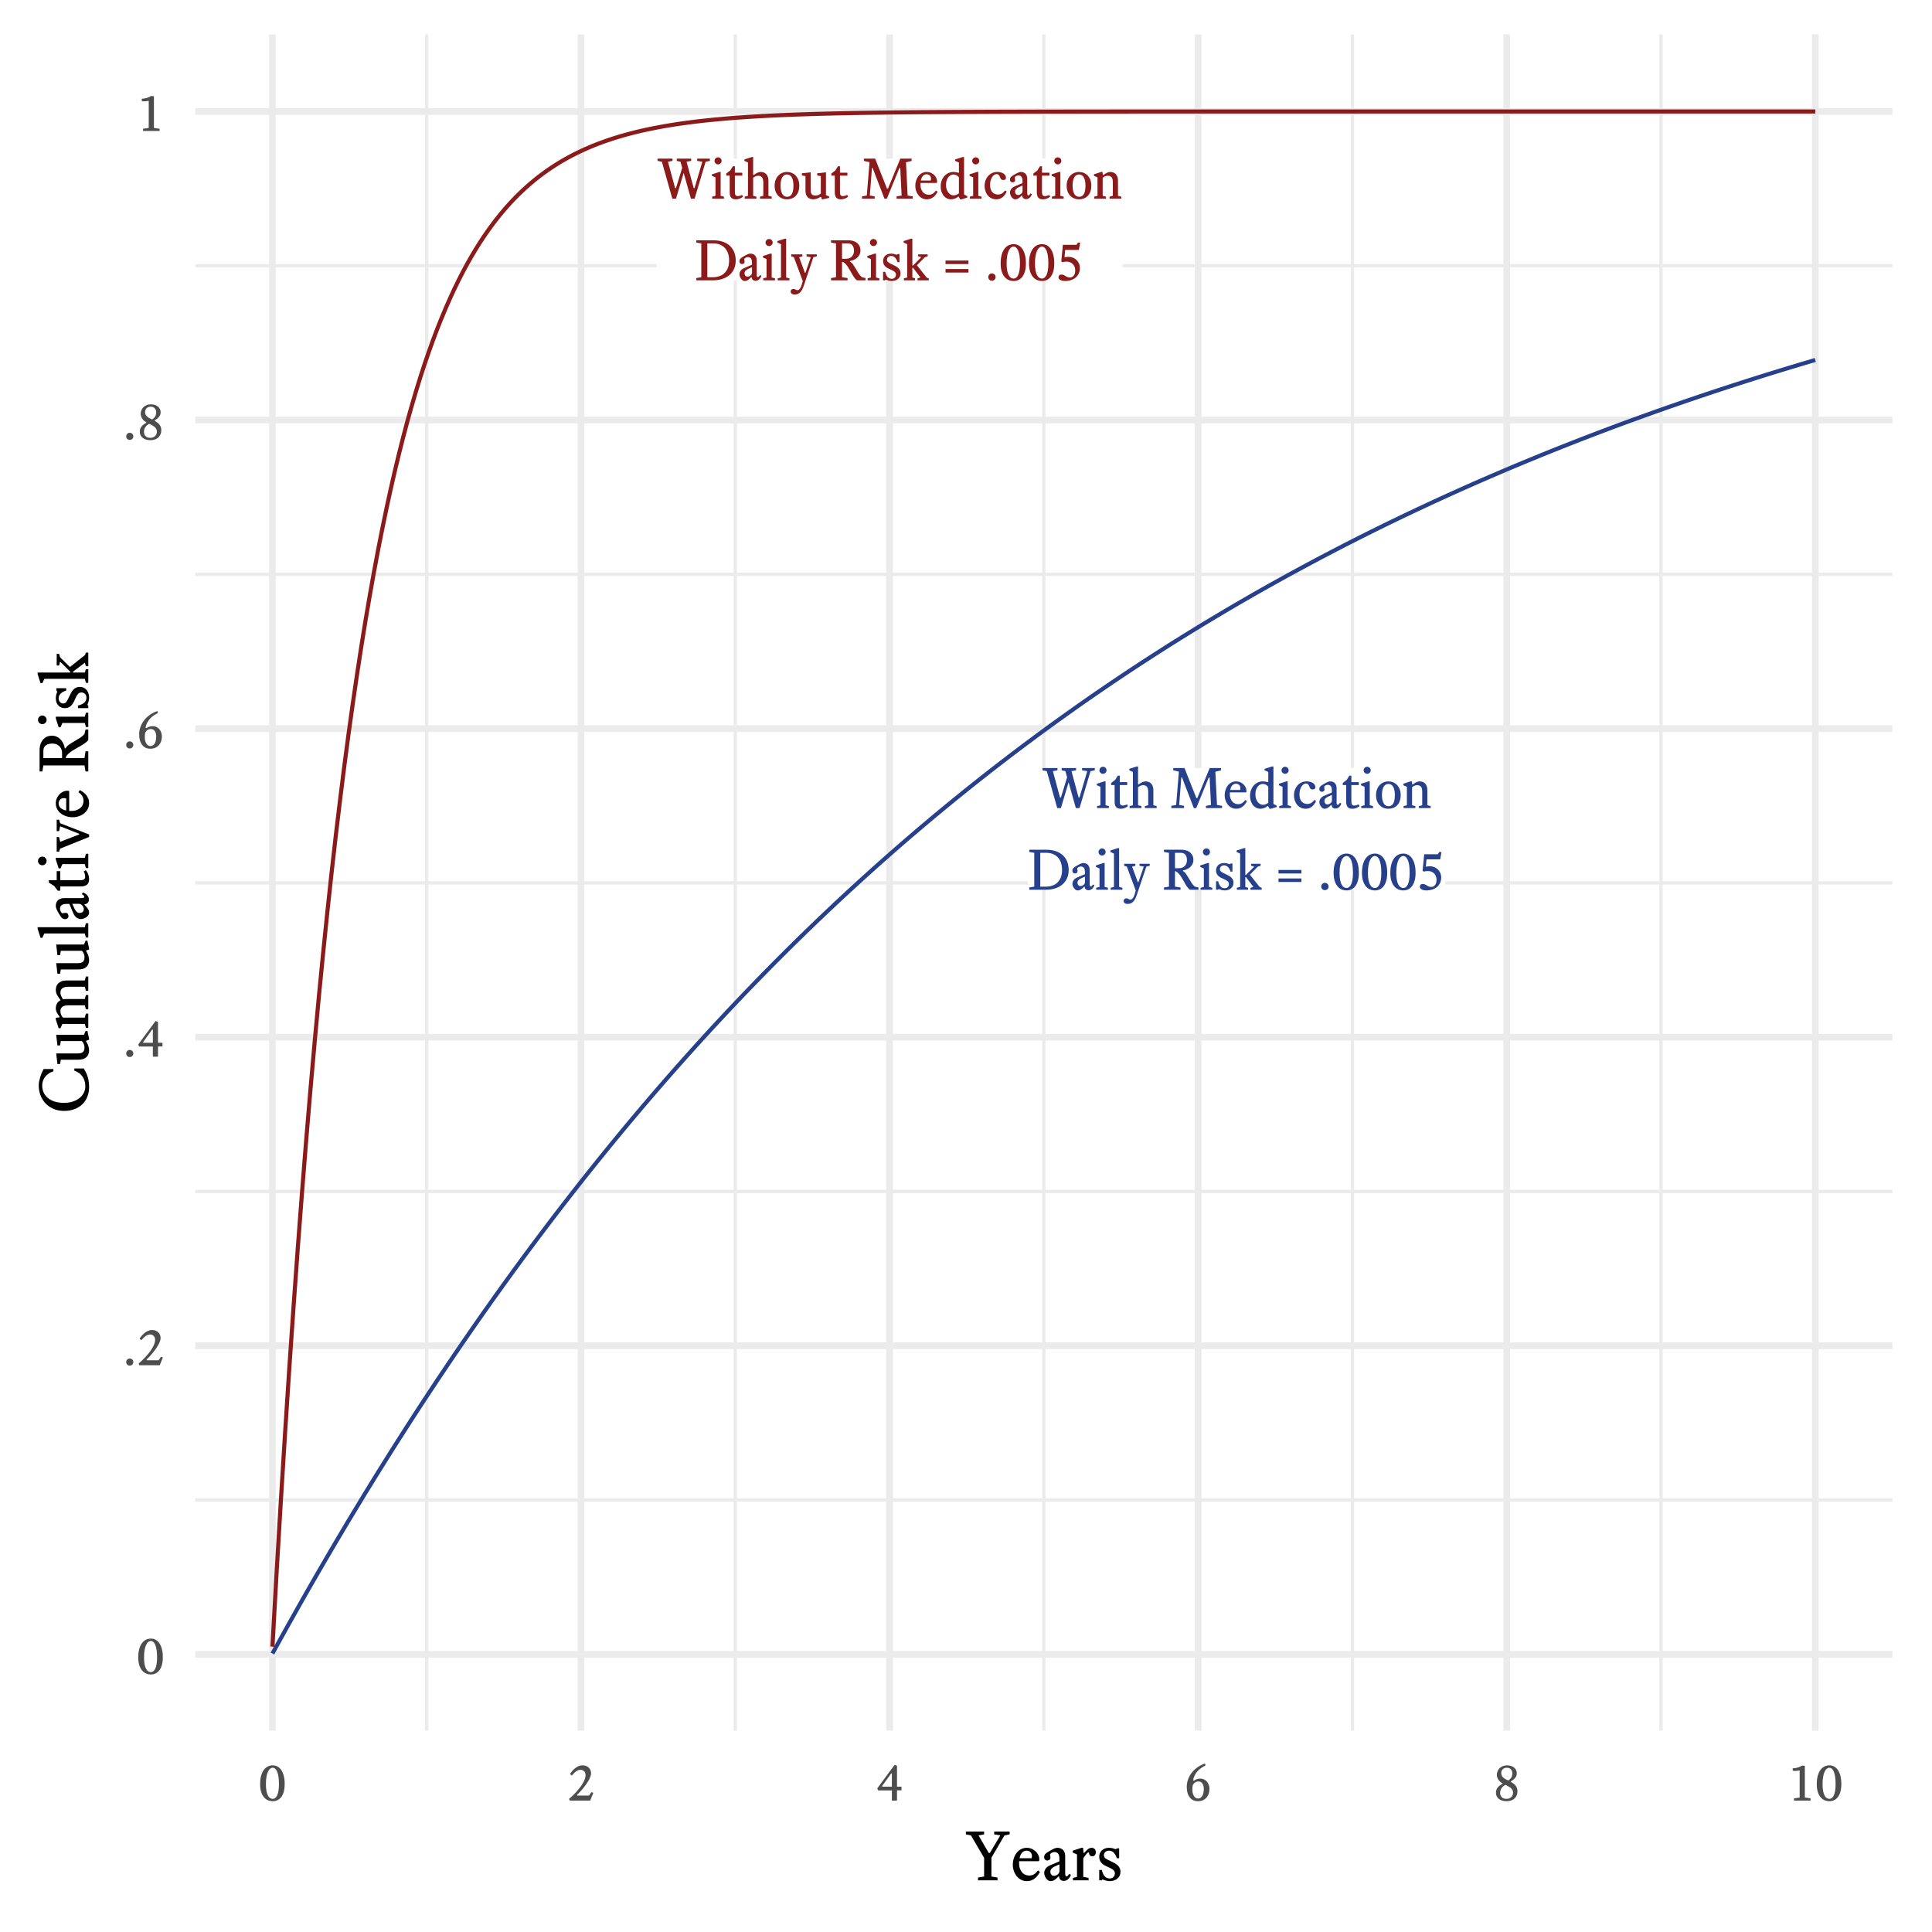 <?xml version="1.0" encoding="UTF-8"?>
<svg xmlns="http://www.w3.org/2000/svg" xmlns:xlink="http://www.w3.org/1999/xlink" width="504pt" height="504pt" viewBox="0 0 504 504" version="1.1">
<defs>
<g>
<symbol overflow="visible" id="glyph0-0">
<path style="stroke:none;" d="M 0.297 -10.355 L 7.695 -10.355 L 7.695 0 L 0.297 0 Z M 1.035 -0.738 L 6.953 -0.738 L 6.953 -9.617 L 1.035 -9.617 Z M 2.797 -2.043 C 2.793 -2.227 2.859 -2.383 2.988 -2.516 C 3.113 -2.641 3.27 -2.707 3.461 -2.707 C 3.645 -2.707 3.801 -2.641 3.934 -2.516 C 4.059 -2.383 4.125 -2.227 4.129 -2.043 C 4.125 -1.844 4.059 -1.684 3.934 -1.559 C 3.801 -1.434 3.645 -1.371 3.461 -1.375 C 3.27 -1.371 3.113 -1.434 2.988 -1.559 C 2.859 -1.684 2.793 -1.844 2.797 -2.043 Z M 3.238 -5.727 C 3.887 -5.645 4.363 -5.738 4.668 -6 C 4.969 -6.258 5.121 -6.594 5.121 -7.012 C 5.121 -7.328 5.02 -7.578 4.816 -7.762 C 4.613 -7.941 4.305 -8.031 3.891 -8.035 C 3.504 -8.031 3.238 -8.082 3.098 -8.188 C 2.953 -8.289 2.883 -8.418 2.887 -8.566 C 2.883 -8.715 2.938 -8.84 3.047 -8.941 C 3.156 -9.043 3.316 -9.094 3.535 -9.098 C 3.75 -9.094 3.984 -9.035 4.23 -8.926 C 4.477 -8.809 4.695 -8.648 4.895 -8.438 C 5.09 -8.227 5.258 -7.969 5.391 -7.664 C 5.523 -7.359 5.59 -7.02 5.594 -6.645 C 5.59 -6.285 5.531 -5.98 5.422 -5.738 C 5.305 -5.488 5.156 -5.289 4.973 -5.141 C 4.781 -4.984 4.574 -4.875 4.348 -4.812 C 4.121 -4.746 3.898 -4.727 3.684 -4.75 L 3.684 -3.551 L 3.238 -3.551 Z M 3.238 -5.727 "/>
</symbol>
<symbol overflow="visible" id="glyph0-1">
<path style="stroke:none;" d="M 11.926 -9.633 L 10.578 -9.855 L 10.578 -10.445 L 13.895 -10.445 L 13.895 -9.855 L 12.785 -9.633 L 9.914 0 L 8.953 0 L 7.059 -6.719 L 5.059 0 L 4.098 0 L 1.375 -9.633 L 0.25 -9.855 L 0.25 -10.445 L 4.156 -10.445 L 4.156 -9.855 L 2.961 -9.633 L 4.824 -2.766 L 5.059 -2.766 L 6.672 -8.035 L 6.23 -9.633 L 5.254 -9.855 L 5.254 -10.445 L 9.012 -10.445 L 9.012 -9.855 L 7.812 -9.633 L 9.676 -2.766 L 9.898 -2.766 Z M 11.926 -9.633 "/>
</symbol>
<symbol overflow="visible" id="glyph0-2">
<path style="stroke:none;" d="M 2.559 -0.738 L 3.418 -0.52 L 3.418 0 L 0.355 0 L 0.355 -0.52 L 1.215 -0.738 L 1.215 -5.547 L 0.281 -5.961 L 0.281 -6.348 L 2.203 -6.969 L 2.559 -6.969 Z M 0.961 -9.855 C 0.961 -10.109 1.051 -10.328 1.234 -10.512 C 1.414 -10.691 1.629 -10.781 1.879 -10.785 C 2.133 -10.781 2.352 -10.691 2.539 -10.512 C 2.719 -10.328 2.812 -10.109 2.812 -9.855 C 2.812 -9.605 2.719 -9.391 2.539 -9.211 C 2.352 -9.027 2.133 -8.934 1.879 -8.938 C 1.629 -8.934 1.414 -9.027 1.234 -9.211 C 1.051 -9.391 0.961 -9.605 0.961 -9.855 Z M 0.961 -9.855 "/>
</symbol>
<symbol overflow="visible" id="glyph0-3">
<path style="stroke:none;" d="M 0.25 -6.008 L 0.25 -6.555 L 1.289 -7.352 L 1.969 -8.449 L 2.5 -8.449 L 2.5 -6.777 L 4.438 -6.777 L 4.438 -6.008 L 2.5 -6.008 L 2.5 -1.641 C 2.496 -1.305 2.559 -1.059 2.691 -0.902 C 2.816 -0.742 2.996 -0.66 3.227 -0.664 C 3.391 -0.66 3.574 -0.688 3.773 -0.738 C 3.969 -0.785 4.168 -0.863 4.379 -0.977 L 4.633 -0.531 C 4.551 -0.461 4.449 -0.383 4.332 -0.301 C 4.211 -0.215 4.07 -0.141 3.91 -0.07 C 3.746 -0.004 3.566 0.051 3.371 0.102 C 3.172 0.148 2.965 0.176 2.75 0.176 C 2.176 0.176 1.77 0.023 1.523 -0.289 C 1.273 -0.594 1.148 -1.047 1.152 -1.641 L 1.152 -6.008 Z M 0.25 -6.008 "/>
</symbol>
<symbol overflow="visible" id="glyph0-4">
<path style="stroke:none;" d="M 4.32 0 L 4.32 -0.52 L 5.18 -0.738 L 5.18 -4.188 C 5.18 -4.836 5.062 -5.297 4.836 -5.57 C 4.605 -5.84 4.285 -5.977 3.875 -5.977 C 3.586 -5.977 3.328 -5.918 3.094 -5.805 C 2.855 -5.691 2.668 -5.566 2.531 -5.43 L 2.531 -0.738 L 3.387 -0.52 L 3.387 0 L 0.324 0 L 0.324 -0.52 L 1.184 -0.738 L 1.184 -9.426 L 0.25 -9.855 L 0.25 -10.238 L 2.176 -10.859 L 2.531 -10.859 L 2.531 -6.23 L 2.648 -6.141 C 2.973 -6.395 3.285 -6.594 3.594 -6.746 C 3.898 -6.891 4.207 -6.965 4.512 -6.969 C 4.777 -6.965 5.031 -6.922 5.281 -6.836 C 5.523 -6.746 5.738 -6.609 5.926 -6.422 C 6.105 -6.234 6.25 -6 6.359 -5.719 C 6.465 -5.438 6.52 -5.098 6.523 -4.703 L 6.523 -0.738 L 7.383 -0.52 L 7.383 0 Z M 4.32 0 "/>
</symbol>
<symbol overflow="visible" id="glyph0-5">
<path style="stroke:none;" d="M 0.43 -3.387 C 0.426 -3.938 0.512 -4.434 0.68 -4.875 C 0.848 -5.312 1.078 -5.688 1.375 -6 C 1.668 -6.309 2.012 -6.547 2.402 -6.715 C 2.793 -6.883 3.211 -6.965 3.656 -6.969 C 4.098 -6.965 4.512 -6.883 4.902 -6.723 C 5.289 -6.559 5.629 -6.324 5.926 -6.012 C 6.215 -5.699 6.445 -5.324 6.613 -4.887 C 6.777 -4.449 6.859 -3.949 6.863 -3.387 C 6.859 -2.793 6.777 -2.273 6.613 -1.832 C 6.445 -1.387 6.215 -1.016 5.926 -0.715 C 5.629 -0.414 5.289 -0.188 4.902 -0.043 C 4.512 0.105 4.098 0.176 3.656 0.176 C 3.211 0.176 2.793 0.098 2.402 -0.059 C 2.012 -0.215 1.668 -0.441 1.375 -0.746 C 1.078 -1.043 0.848 -1.418 0.68 -1.863 C 0.512 -2.309 0.426 -2.816 0.43 -3.387 Z M 1.969 -3.402 C 1.969 -2.867 2.016 -2.418 2.109 -2.051 C 2.203 -1.68 2.324 -1.379 2.477 -1.148 C 2.629 -0.914 2.805 -0.746 3.008 -0.645 C 3.207 -0.539 3.426 -0.484 3.656 -0.488 C 3.871 -0.484 4.082 -0.527 4.289 -0.613 C 4.496 -0.695 4.676 -0.844 4.828 -1.055 C 4.98 -1.266 5.102 -1.562 5.199 -1.945 C 5.289 -2.324 5.336 -2.809 5.34 -3.402 C 5.336 -3.941 5.289 -4.398 5.199 -4.777 C 5.102 -5.148 4.98 -5.449 4.828 -5.672 C 4.676 -5.895 4.496 -6.055 4.289 -6.156 C 4.082 -6.254 3.871 -6.305 3.656 -6.305 C 3.426 -6.305 3.207 -6.254 3.008 -6.156 C 2.805 -6.055 2.629 -5.891 2.477 -5.668 C 2.324 -5.438 2.203 -5.141 2.109 -4.77 C 2.016 -4.398 1.969 -3.941 1.969 -3.402 Z M 1.969 -3.402 "/>
</symbol>
<symbol overflow="visible" id="glyph0-6">
<path style="stroke:none;" d="M 2.531 -6.879 L 2.531 -2.309 C 2.531 -1.723 2.637 -1.324 2.855 -1.121 C 3.066 -0.91 3.383 -0.809 3.801 -0.812 C 4.086 -0.809 4.352 -0.863 4.602 -0.98 C 4.844 -1.09 5.039 -1.219 5.18 -1.359 L 5.18 -5.887 L 4.246 -6.051 L 4.246 -6.613 L 6.523 -6.879 L 6.523 -0.918 L 7.352 -0.578 L 7.352 -0.191 L 5.668 0.176 L 5.473 0.176 L 5.266 -0.398 L 5.148 -0.488 C 4.82 -0.27 4.488 -0.109 4.148 0.004 C 3.809 0.117 3.48 0.176 3.168 0.176 C 2.898 0.176 2.645 0.129 2.402 0.043 C 2.16 -0.047 1.949 -0.18 1.77 -0.363 C 1.586 -0.543 1.441 -0.777 1.34 -1.066 C 1.234 -1.352 1.184 -1.691 1.184 -2.086 L 1.184 -5.887 L 0.25 -6.051 L 0.25 -6.613 Z M 2.531 -6.879 "/>
</symbol>
<symbol overflow="visible" id="glyph0-7">
<path style="stroke:none;" d=""/>
</symbol>
<symbol overflow="visible" id="glyph0-8">
<path style="stroke:none;" d="M 10.016 -7.988 L 6.746 0 L 6.109 0 L 3.031 -8.004 L 2.855 -8.004 L 2.293 -0.812 L 3.566 -0.594 L 3.566 0 L 0.25 0 L 0.25 -0.594 L 1.508 -0.812 L 2.219 -9.512 L 0.754 -9.84 L 0.754 -10.445 L 3.684 -10.445 L 6.777 -2.617 L 7.027 -2.617 L 10.254 -10.445 L 13.199 -10.445 L 13.199 -9.84 L 11.734 -9.484 L 12.16 -0.812 L 13.48 -0.594 L 13.48 0 L 9.277 0 L 9.277 -0.594 L 10.594 -0.812 L 10.238 -7.988 Z M 10.016 -7.988 "/>
</symbol>
<symbol overflow="visible" id="glyph0-9">
<path style="stroke:none;" d="M 1.789 -4.098 C 1.777 -4.016 1.773 -3.941 1.777 -3.875 C 1.773 -3.805 1.773 -3.734 1.777 -3.656 C 1.773 -3.219 1.836 -2.836 1.961 -2.508 C 2.082 -2.176 2.242 -1.898 2.441 -1.68 C 2.637 -1.457 2.867 -1.293 3.129 -1.184 C 3.387 -1.074 3.66 -1.02 3.949 -1.02 C 4.324 -1.02 4.66 -1.105 4.961 -1.285 C 5.262 -1.461 5.543 -1.738 5.801 -2.117 L 6.258 -1.805 C 6.141 -1.586 6 -1.359 5.836 -1.133 C 5.672 -0.898 5.477 -0.688 5.25 -0.496 C 5.023 -0.301 4.762 -0.141 4.465 -0.016 C 4.168 0.113 3.828 0.176 3.449 0.176 C 2.98 0.176 2.562 0.078 2.195 -0.117 C 1.824 -0.312 1.508 -0.574 1.25 -0.91 C 0.984 -1.238 0.785 -1.613 0.645 -2.035 C 0.5 -2.449 0.426 -2.883 0.43 -3.328 C 0.426 -3.828 0.5 -4.301 0.648 -4.746 C 0.793 -5.191 0.996 -5.578 1.262 -5.91 C 1.52 -6.238 1.836 -6.496 2.203 -6.688 C 2.566 -6.871 2.965 -6.965 3.402 -6.969 C 3.824 -6.965 4.203 -6.887 4.543 -6.73 C 4.875 -6.57 5.16 -6.375 5.395 -6.141 C 5.625 -5.902 5.801 -5.641 5.926 -5.363 C 6.043 -5.078 6.105 -4.816 6.109 -4.57 C 6.105 -4.43 6.098 -4.316 6.086 -4.23 C 6.07 -4.141 6.023 -4.094 5.949 -4.098 Z M 3.387 -6.363 C 3.031 -6.363 2.719 -6.227 2.449 -5.961 C 2.176 -5.691 1.984 -5.285 1.879 -4.734 L 4.453 -4.734 C 4.48 -4.812 4.5 -4.891 4.512 -4.977 C 4.52 -5.059 4.523 -5.141 4.527 -5.223 C 4.523 -5.574 4.41 -5.855 4.188 -6.059 C 3.957 -6.262 3.691 -6.363 3.387 -6.363 Z M 3.387 -6.363 "/>
</symbol>
<symbol overflow="visible" id="glyph0-10">
<path style="stroke:none;" d="M 5.18 -5.562 C 5.039 -5.766 4.84 -5.941 4.586 -6.09 C 4.328 -6.23 4.059 -6.305 3.773 -6.305 C 3.574 -6.305 3.359 -6.258 3.137 -6.164 C 2.906 -6.07 2.699 -5.914 2.508 -5.703 C 2.312 -5.488 2.148 -5.207 2.02 -4.859 C 1.883 -4.508 1.816 -4.078 1.82 -3.566 C 1.816 -3.109 1.879 -2.715 2.004 -2.383 C 2.129 -2.043 2.281 -1.762 2.469 -1.539 C 2.652 -1.309 2.859 -1.137 3.09 -1.027 C 3.316 -0.91 3.539 -0.855 3.758 -0.859 C 4.051 -0.855 4.324 -0.91 4.578 -1.027 C 4.828 -1.137 5.031 -1.266 5.18 -1.406 Z M 6.523 -1.078 L 7.352 -0.664 L 7.352 -0.266 L 5.859 0.176 L 5.504 0.176 L 5.133 -0.52 L 5 -0.52 C 4.672 -0.258 4.352 -0.082 4.031 0.02 C 3.711 0.121 3.367 0.176 3.004 0.176 C 2.742 0.176 2.461 0.113 2.164 -0.016 C 1.859 -0.141 1.582 -0.344 1.328 -0.621 C 1.07 -0.895 0.855 -1.246 0.688 -1.68 C 0.512 -2.105 0.426 -2.617 0.43 -3.211 C 0.426 -3.789 0.52 -4.309 0.711 -4.777 C 0.895 -5.238 1.141 -5.633 1.449 -5.961 C 1.754 -6.281 2.102 -6.531 2.492 -6.707 C 2.879 -6.879 3.277 -6.965 3.684 -6.969 C 3.996 -6.965 4.281 -6.938 4.539 -6.887 C 4.793 -6.828 5.008 -6.777 5.18 -6.73 L 5.18 -9.426 L 4.203 -9.855 L 4.203 -10.238 L 6.168 -10.859 L 6.523 -10.859 Z M 6.523 -1.078 "/>
</symbol>
<symbol overflow="visible" id="glyph0-11">
<path style="stroke:none;" d="M 3.551 -6.406 C 3.34 -6.402 3.137 -6.336 2.941 -6.207 C 2.746 -6.07 2.566 -5.883 2.402 -5.645 C 2.238 -5.398 2.105 -5.105 2.012 -4.762 C 1.91 -4.414 1.863 -4.031 1.863 -3.609 C 1.863 -3.145 1.918 -2.75 2.027 -2.434 C 2.137 -2.109 2.281 -1.852 2.469 -1.656 C 2.652 -1.457 2.875 -1.312 3.129 -1.219 C 3.379 -1.125 3.648 -1.078 3.938 -1.078 C 4.328 -1.078 4.684 -1.184 5.008 -1.395 C 5.324 -1.605 5.57 -1.844 5.742 -2.117 L 6.199 -1.895 C 5.961 -1.289 5.609 -0.793 5.148 -0.406 C 4.684 -0.016 4.125 0.176 3.477 0.176 C 3.008 0.176 2.59 0.086 2.219 -0.102 C 1.84 -0.285 1.52 -0.539 1.258 -0.863 C 0.988 -1.184 0.785 -1.559 0.645 -1.988 C 0.5 -2.414 0.426 -2.867 0.43 -3.344 C 0.426 -3.844 0.508 -4.312 0.672 -4.754 C 0.832 -5.191 1.059 -5.578 1.352 -5.91 C 1.641 -6.238 1.988 -6.496 2.395 -6.688 C 2.797 -6.871 3.242 -6.965 3.727 -6.969 C 4.082 -6.965 4.398 -6.926 4.684 -6.848 C 4.961 -6.766 5.199 -6.656 5.398 -6.523 C 5.594 -6.383 5.746 -6.227 5.852 -6.051 C 5.953 -5.871 6.004 -5.684 6.008 -5.488 C 6.004 -5.289 5.949 -5.137 5.844 -5.027 C 5.73 -4.918 5.551 -4.863 5.297 -4.867 C 5.109 -4.863 4.961 -4.898 4.852 -4.977 C 4.742 -5.047 4.656 -5.145 4.594 -5.266 C 4.527 -5.383 4.473 -5.508 4.43 -5.637 C 4.383 -5.762 4.324 -5.883 4.258 -6.004 C 4.188 -6.121 4.098 -6.219 3.992 -6.293 C 3.883 -6.367 3.738 -6.402 3.551 -6.406 Z M 3.551 -6.406 "/>
</symbol>
<symbol overflow="visible" id="glyph0-12">
<path style="stroke:none;" d="M 3.801 -3.434 L 2.68 -2.914 C 2.594 -2.871 2.504 -2.82 2.41 -2.758 C 2.309 -2.691 2.219 -2.617 2.137 -2.531 C 2.051 -2.441 1.98 -2.34 1.93 -2.227 C 1.871 -2.109 1.844 -1.977 1.848 -1.836 C 1.844 -1.605 1.91 -1.402 2.047 -1.227 C 2.18 -1.047 2.391 -0.961 2.68 -0.961 C 2.793 -0.961 2.918 -0.988 3.055 -1.043 C 3.184 -1.098 3.305 -1.168 3.418 -1.258 C 3.523 -1.344 3.617 -1.449 3.691 -1.574 C 3.762 -1.695 3.797 -1.828 3.801 -1.969 Z M 4.719 0.133 C 4.449 0.129 4.223 0.055 4.039 -0.102 C 3.848 -0.258 3.746 -0.492 3.727 -0.801 L 3.582 -0.801 C 3.262 -0.473 2.977 -0.227 2.719 -0.066 C 2.461 0.098 2.18 0.176 1.879 0.176 C 1.688 0.176 1.512 0.117 1.352 0 C 1.188 -0.117 1.043 -0.262 0.922 -0.441 C 0.797 -0.617 0.703 -0.809 0.633 -1.012 C 0.562 -1.211 0.527 -1.395 0.531 -1.566 C 0.527 -1.887 0.629 -2.199 0.84 -2.5 C 1.043 -2.793 1.355 -3.031 1.777 -3.211 L 3.789 -4.07 L 3.789 -4.66 C 3.785 -5.148 3.691 -5.508 3.512 -5.73 C 3.324 -5.953 3.062 -6.062 2.723 -6.066 C 2.555 -6.062 2.379 -6.02 2.191 -5.934 C 2.004 -5.844 1.863 -5.73 1.777 -5.594 C 1.781 -5.512 1.797 -5.398 1.824 -5.25 C 1.848 -5.102 1.863 -4.957 1.863 -4.824 C 1.863 -4.621 1.789 -4.477 1.641 -4.387 C 1.492 -4.289 1.332 -4.242 1.168 -4.246 C 0.988 -4.242 0.836 -4.309 0.711 -4.445 C 0.578 -4.574 0.516 -4.75 0.52 -4.973 C 0.516 -5.137 0.551 -5.293 0.621 -5.438 C 0.691 -5.578 0.82 -5.719 1.008 -5.859 C 1.133 -5.945 1.297 -6.051 1.508 -6.184 C 1.711 -6.309 1.926 -6.434 2.145 -6.551 C 2.363 -6.668 2.578 -6.766 2.789 -6.848 C 3 -6.926 3.18 -6.965 3.328 -6.969 C 3.891 -6.965 4.312 -6.801 4.602 -6.473 C 4.883 -6.141 5.027 -5.715 5.031 -5.191 L 5.031 -1.496 C 5.027 -1.324 5.043 -1.176 5.082 -1.051 C 5.113 -0.918 5.199 -0.855 5.34 -0.859 C 5.445 -0.855 5.547 -0.91 5.637 -1.027 C 5.723 -1.137 5.789 -1.25 5.844 -1.359 L 6.258 -1.199 C 6.168 -0.938 6.059 -0.723 5.934 -0.555 C 5.805 -0.379 5.668 -0.242 5.527 -0.141 C 5.379 -0.039 5.238 0.031 5.098 0.074 C 4.953 0.109 4.824 0.129 4.719 0.133 Z M 4.719 0.133 "/>
</symbol>
<symbol overflow="visible" id="glyph0-13">
<path style="stroke:none;" d="M 4.32 0 L 4.32 -0.52 L 5.18 -0.738 L 5.18 -4.262 C 5.18 -4.898 5.062 -5.344 4.836 -5.598 C 4.605 -5.848 4.285 -5.977 3.875 -5.977 C 3.586 -5.977 3.328 -5.918 3.094 -5.805 C 2.855 -5.691 2.668 -5.566 2.531 -5.43 L 2.531 -0.738 L 3.387 -0.52 L 3.387 0 L 0.324 0 L 0.324 -0.52 L 1.184 -0.738 L 1.184 -5.547 L 0.25 -5.961 L 0.25 -6.348 L 2.129 -6.969 L 2.484 -6.969 L 2.574 -6.23 L 2.691 -6.141 C 3.023 -6.395 3.336 -6.594 3.625 -6.746 C 3.91 -6.891 4.207 -6.965 4.512 -6.969 C 4.777 -6.965 5.031 -6.922 5.281 -6.836 C 5.523 -6.746 5.738 -6.609 5.926 -6.422 C 6.105 -6.234 6.25 -6 6.359 -5.719 C 6.465 -5.438 6.52 -5.098 6.523 -4.703 L 6.523 -0.738 L 7.383 -0.52 L 7.383 0 Z M 4.32 0 "/>
</symbol>
<symbol overflow="visible" id="glyph0-14">
<path style="stroke:none;" d="M 0.355 0 L 0.355 -0.594 L 1.656 -0.812 L 1.656 -9.633 L 0.355 -9.855 L 0.355 -10.445 L 4.809 -10.445 C 5.703 -10.441 6.512 -10.32 7.234 -10.082 C 7.953 -9.836 8.566 -9.488 9.07 -9.039 C 9.57 -8.582 9.957 -8.031 10.23 -7.383 C 10.5 -6.73 10.633 -5.996 10.637 -5.18 C 10.633 -4.328 10.484 -3.582 10.184 -2.945 C 9.883 -2.301 9.465 -1.762 8.934 -1.324 C 8.398 -0.883 7.77 -0.551 7.043 -0.332 C 6.312 -0.109 5.516 0 4.66 0 Z M 4.66 -0.812 C 5.219 -0.809 5.758 -0.887 6.273 -1.051 C 6.785 -1.207 7.234 -1.461 7.625 -1.812 C 8.012 -2.156 8.324 -2.609 8.559 -3.172 C 8.789 -3.727 8.906 -4.402 8.906 -5.191 C 8.906 -5.934 8.801 -6.578 8.594 -7.133 C 8.387 -7.68 8.102 -8.141 7.738 -8.516 C 7.371 -8.883 6.938 -9.164 6.434 -9.352 C 5.93 -9.539 5.383 -9.633 4.793 -9.633 L 3.227 -9.633 L 3.227 -0.812 Z M 4.66 -0.812 "/>
</symbol>
<symbol overflow="visible" id="glyph0-15">
<path style="stroke:none;" d="M 2.559 -0.738 L 3.418 -0.52 L 3.418 0 L 0.355 0 L 0.355 -0.52 L 1.215 -0.738 L 1.215 -9.426 L 0.281 -9.855 L 0.281 -10.238 L 2.203 -10.859 L 2.559 -10.859 Z M 2.559 -0.738 "/>
</symbol>
<symbol overflow="visible" id="glyph0-16">
<path style="stroke:none;" d="M 3.02 -6.777 L 3.02 -6.258 L 2.176 -6.035 L 3.668 -1.969 L 3.816 -1.969 L 5.223 -6.035 L 4.098 -6.258 L 4.098 -6.777 L 6.777 -6.777 L 6.777 -6.258 L 5.887 -6.035 L 3.402 1.348 C 3.262 1.77 3.109 2.129 2.949 2.426 C 2.785 2.723 2.609 2.965 2.418 3.152 C 2.223 3.34 2.012 3.477 1.781 3.566 C 1.547 3.652 1.289 3.695 1.008 3.699 C 0.66 3.695 0.398 3.621 0.223 3.469 C 0.047 3.312 -0.039 3.133 -0.043 2.93 C -0.039 2.742 0.027 2.578 0.168 2.441 C 0.309 2.301 0.488 2.23 0.711 2.234 C 0.805 2.23 0.895 2.25 0.977 2.285 C 1.051 2.316 1.125 2.355 1.203 2.402 C 1.273 2.449 1.355 2.488 1.441 2.523 C 1.523 2.555 1.625 2.57 1.746 2.574 C 2.297 2.57 2.754 1.777 3.121 0.191 L 0.801 -6.035 L 0.105 -6.258 L 0.105 -6.777 Z M 3.02 -6.777 "/>
</symbol>
<symbol overflow="visible" id="glyph0-17">
<path style="stroke:none;" d="M 5.312 -4.867 C 5.598 -4.727 5.859 -4.484 6.102 -4.141 C 6.34 -3.793 6.582 -3.418 6.82 -3.012 C 7.055 -2.602 7.301 -2.191 7.559 -1.789 C 7.816 -1.383 8.102 -1.059 8.418 -0.812 L 9.352 -0.594 L 9.352 0 L 7.117 0 C 6.887 -0.164 6.672 -0.383 6.473 -0.664 C 6.266 -0.938 6.07 -1.238 5.887 -1.559 C 5.699 -1.879 5.512 -2.207 5.328 -2.551 C 5.137 -2.887 4.945 -3.207 4.75 -3.504 C 4.551 -3.801 4.344 -4.062 4.125 -4.297 C 3.906 -4.523 3.676 -4.695 3.434 -4.809 L 3.227 -4.809 L 3.227 -0.812 L 4.676 -0.594 L 4.676 0 L 0.355 0 L 0.355 -0.594 L 1.656 -0.812 L 1.656 -9.633 L 0.355 -9.855 L 0.355 -10.445 L 5.016 -10.445 C 5.281 -10.441 5.586 -10.402 5.93 -10.332 C 6.273 -10.254 6.602 -10.117 6.914 -9.918 C 7.227 -9.715 7.488 -9.438 7.707 -9.082 C 7.922 -8.727 8.031 -8.266 8.035 -7.707 C 8.031 -7.457 7.984 -7.199 7.887 -6.93 C 7.785 -6.656 7.629 -6.395 7.418 -6.145 C 7.207 -5.891 6.926 -5.668 6.582 -5.473 C 6.234 -5.277 5.812 -5.129 5.312 -5.031 Z M 3.227 -5.621 L 4.246 -5.621 C 4.629 -5.617 4.953 -5.684 5.223 -5.812 C 5.484 -5.941 5.703 -6.102 5.871 -6.301 C 6.039 -6.496 6.16 -6.719 6.234 -6.961 C 6.309 -7.203 6.344 -7.438 6.348 -7.664 C 6.344 -8.039 6.305 -8.352 6.223 -8.602 C 6.137 -8.852 6.02 -9.055 5.875 -9.211 C 5.723 -9.363 5.551 -9.469 5.363 -9.535 C 5.168 -9.598 4.965 -9.633 4.75 -9.633 L 3.227 -9.633 Z M 3.227 -5.621 "/>
</symbol>
<symbol overflow="visible" id="glyph0-18">
<path style="stroke:none;" d="M 0.621 -2.219 L 1.184 -2.219 C 1.301 -1.664 1.496 -1.223 1.773 -0.895 C 2.051 -0.562 2.422 -0.398 2.887 -0.398 C 3.211 -0.398 3.473 -0.504 3.676 -0.715 C 3.875 -0.926 3.977 -1.168 3.98 -1.449 C 3.977 -1.594 3.957 -1.727 3.922 -1.84 C 3.879 -1.953 3.801 -2.066 3.684 -2.18 C 3.562 -2.293 3.402 -2.406 3.203 -2.52 C 2.996 -2.633 2.73 -2.758 2.41 -2.898 C 1.785 -3.152 1.332 -3.449 1.051 -3.793 C 0.762 -4.129 0.621 -4.562 0.621 -5.09 C 0.621 -5.305 0.66 -5.523 0.746 -5.746 C 0.824 -5.969 0.949 -6.172 1.121 -6.355 C 1.285 -6.535 1.504 -6.684 1.773 -6.797 C 2.039 -6.91 2.352 -6.965 2.707 -6.969 C 3.02 -6.965 3.297 -6.93 3.543 -6.863 C 3.781 -6.793 3.977 -6.73 4.129 -6.672 L 4.496 -6.852 L 4.898 -6.852 L 4.898 -4.734 L 4.395 -4.734 C 4.305 -5.039 4.195 -5.293 4.066 -5.504 C 3.938 -5.707 3.797 -5.875 3.652 -6.008 C 3.504 -6.133 3.352 -6.227 3.195 -6.281 C 3.035 -6.336 2.887 -6.363 2.75 -6.363 C 2.43 -6.363 2.164 -6.273 1.953 -6.094 C 1.734 -5.914 1.629 -5.672 1.629 -5.371 C 1.629 -5.082 1.758 -4.848 2.02 -4.668 C 2.277 -4.484 2.664 -4.281 3.18 -4.055 C 3.473 -3.914 3.742 -3.773 3.992 -3.641 C 4.234 -3.5 4.445 -3.344 4.621 -3.172 C 4.793 -2.996 4.93 -2.805 5.031 -2.59 C 5.129 -2.371 5.18 -2.117 5.18 -1.836 C 5.18 -1.508 5.117 -1.219 4.992 -0.969 C 4.867 -0.715 4.695 -0.504 4.48 -0.332 C 4.262 -0.156 4.012 -0.031 3.734 0.051 C 3.449 0.133 3.156 0.176 2.855 0.176 C 2.691 0.176 2.535 0.16 2.387 0.133 C 2.23 0.102 2.086 0.066 1.953 0.027 C 1.812 -0.012 1.691 -0.047 1.582 -0.09 C 1.473 -0.125 1.387 -0.16 1.332 -0.191 L 1.109 0 L 0.621 0 Z M 0.621 -2.219 "/>
</symbol>
<symbol overflow="visible" id="glyph0-19">
<path style="stroke:none;" d="M 4.777 -6.082 L 4.039 -6.258 L 4.039 -6.777 L 6.523 -6.777 L 6.523 -6.258 L 5.785 -6.035 L 3.715 -3.938 L 6.289 -0.695 L 6.805 -0.52 L 6.805 0 L 3.875 0 L 3.875 -0.52 L 4.645 -0.727 L 2.707 -3.285 L 2.531 -3.285 L 2.531 -0.738 L 3.238 -0.52 L 3.238 0 L 0.324 0 L 0.324 -0.52 L 1.184 -0.738 L 1.184 -9.426 L 0.25 -9.855 L 0.25 -10.238 L 2.176 -10.859 L 2.531 -10.859 L 2.531 -3.863 L 2.707 -3.863 L 4.777 -5.949 Z M 4.777 -6.082 "/>
</symbol>
<symbol overflow="visible" id="glyph0-20">
<path style="stroke:none;" d="M 1.008 -2.027 L 1.008 -2.945 L 6.984 -2.945 L 6.984 -2.027 Z M 1.008 -4.246 L 1.008 -5.164 L 6.984 -5.164 L 6.984 -4.246 Z M 1.008 -4.246 "/>
</symbol>
<symbol overflow="visible" id="glyph0-21">
<path style="stroke:none;" d="M 0.918 -0.844 C 0.914 -1.109 1.004 -1.336 1.191 -1.523 C 1.371 -1.711 1.598 -1.805 1.863 -1.805 C 2.129 -1.805 2.355 -1.711 2.543 -1.523 C 2.73 -1.336 2.824 -1.109 2.824 -0.844 C 2.824 -0.578 2.73 -0.352 2.543 -0.168 C 2.355 0.016 2.129 0.105 1.863 0.105 C 1.598 0.105 1.371 0.016 1.191 -0.168 C 1.004 -0.352 0.914 -0.578 0.918 -0.844 Z M 0.918 -0.844 "/>
</symbol>
<symbol overflow="visible" id="glyph0-22">
<path style="stroke:none;" d="M 0.398 -4.41 C 0.398 -5.266 0.484 -6.008 0.664 -6.641 C 0.84 -7.27 1.082 -7.793 1.391 -8.211 C 1.691 -8.621 2.051 -8.93 2.469 -9.137 C 2.883 -9.336 3.324 -9.438 3.789 -9.441 C 4.238 -9.438 4.66 -9.336 5.051 -9.129 C 5.441 -8.918 5.777 -8.605 6.066 -8.195 C 6.348 -7.777 6.574 -7.254 6.738 -6.625 C 6.902 -5.992 6.984 -5.254 6.984 -4.41 C 6.984 -3.625 6.902 -2.945 6.738 -2.371 C 6.574 -1.793 6.348 -1.316 6.066 -0.945 C 5.777 -0.566 5.441 -0.285 5.051 -0.102 C 4.66 0.086 4.238 0.176 3.789 0.176 C 3.324 0.176 2.883 0.086 2.469 -0.098 C 2.051 -0.277 1.691 -0.555 1.391 -0.934 C 1.082 -1.305 0.84 -1.781 0.664 -2.359 C 0.484 -2.934 0.398 -3.617 0.398 -4.41 Z M 1.953 -4.426 C 1.949 -3.68 2 -3.055 2.102 -2.551 C 2.199 -2.039 2.336 -1.633 2.508 -1.324 C 2.68 -1.012 2.875 -0.789 3.098 -0.656 C 3.32 -0.523 3.551 -0.457 3.789 -0.457 C 4.004 -0.457 4.211 -0.527 4.414 -0.672 C 4.613 -0.812 4.793 -1.039 4.949 -1.352 C 5.102 -1.66 5.223 -2.066 5.312 -2.574 C 5.398 -3.074 5.441 -3.691 5.445 -4.426 C 5.441 -5.211 5.398 -5.883 5.312 -6.438 C 5.223 -6.988 5.102 -7.438 4.949 -7.789 C 4.793 -8.137 4.613 -8.395 4.414 -8.559 C 4.211 -8.719 4.004 -8.801 3.789 -8.805 C 3.551 -8.801 3.32 -8.715 3.098 -8.543 C 2.875 -8.371 2.68 -8.105 2.508 -7.746 C 2.336 -7.387 2.199 -6.93 2.102 -6.375 C 2 -5.82 1.949 -5.168 1.953 -4.426 Z M 1.953 -4.426 "/>
</symbol>
<symbol overflow="visible" id="glyph0-23">
<path style="stroke:none;" d="M 1.836 -9.262 L 5.387 -9.262 L 5.77 -9.84 L 6.348 -9.84 L 6.008 -7.93 L 2.441 -7.93 L 2.277 -6.125 L 2.398 -6.008 C 2.602 -6.082 2.922 -6.121 3.359 -6.125 C 3.711 -6.121 4.062 -6.059 4.406 -5.934 C 4.75 -5.805 5.059 -5.613 5.34 -5.363 C 5.613 -5.105 5.84 -4.797 6.012 -4.438 C 6.184 -4.07 6.27 -3.652 6.273 -3.18 C 6.27 -2.664 6.172 -2.199 5.984 -1.789 C 5.789 -1.371 5.523 -1.02 5.184 -0.73 C 4.844 -0.438 4.438 -0.215 3.965 -0.059 C 3.488 0.098 2.965 0.176 2.398 0.176 C 2.156 0.176 1.938 0.152 1.738 0.109 C 1.531 0.062 1.352 0 1.195 -0.082 C 1.039 -0.164 0.914 -0.262 0.828 -0.383 C 0.734 -0.5 0.691 -0.629 0.695 -0.77 C 0.691 -0.965 0.754 -1.137 0.879 -1.285 C 1.004 -1.43 1.191 -1.504 1.449 -1.508 C 1.684 -1.504 1.883 -1.465 2.039 -1.391 C 2.195 -1.309 2.352 -1.223 2.508 -1.125 C 2.66 -1.023 2.828 -0.934 3.012 -0.855 C 3.191 -0.777 3.418 -0.738 3.699 -0.738 C 3.863 -0.738 4.027 -0.773 4.191 -0.848 C 4.352 -0.922 4.5 -1.035 4.629 -1.184 C 4.758 -1.332 4.859 -1.52 4.941 -1.754 C 5.016 -1.98 5.055 -2.262 5.059 -2.59 C 5.055 -2.941 5 -3.258 4.887 -3.543 C 4.773 -3.82 4.613 -4.059 4.414 -4.262 C 4.211 -4.457 3.977 -4.609 3.711 -4.719 C 3.441 -4.824 3.156 -4.879 2.855 -4.883 C 2.586 -4.879 2.359 -4.863 2.168 -4.836 C 1.973 -4.805 1.812 -4.766 1.688 -4.719 L 1.422 -4.984 Z M 1.836 -9.262 "/>
</symbol>
<symbol overflow="visible" id="glyph1-0">
<path style="stroke:none;" d="M 0.289 -10.078 L 7.488 -10.078 L 7.488 0 L 0.289 0 Z M 1.008 -0.719 L 6.77 -0.719 L 6.77 -9.359 L 1.008 -9.359 Z M 2.723 -1.988 C 2.719 -2.168 2.781 -2.324 2.91 -2.449 C 3.031 -2.574 3.184 -2.637 3.371 -2.637 C 3.551 -2.637 3.707 -2.574 3.832 -2.449 C 3.957 -2.324 4.02 -2.168 4.02 -1.988 C 4.02 -1.793 3.957 -1.637 3.832 -1.52 C 3.707 -1.395 3.551 -1.336 3.371 -1.34 C 3.184 -1.336 3.031 -1.395 2.91 -1.52 C 2.781 -1.637 2.719 -1.793 2.723 -1.988 Z M 3.152 -5.574 C 3.785 -5.492 4.246 -5.582 4.543 -5.84 C 4.832 -6.094 4.98 -6.422 4.98 -6.824 C 4.98 -7.129 4.879 -7.371 4.684 -7.551 C 4.484 -7.727 4.188 -7.816 3.789 -7.82 C 3.41 -7.816 3.152 -7.867 3.016 -7.969 C 2.875 -8.07 2.805 -8.191 2.809 -8.336 C 2.805 -8.48 2.859 -8.602 2.965 -8.703 C 3.07 -8.801 3.227 -8.852 3.441 -8.855 C 3.648 -8.852 3.875 -8.797 4.117 -8.688 C 4.355 -8.574 4.57 -8.418 4.766 -8.215 C 4.953 -8.008 5.113 -7.754 5.246 -7.457 C 5.371 -7.156 5.438 -6.824 5.441 -6.465 C 5.438 -6.113 5.383 -5.82 5.277 -5.586 C 5.164 -5.344 5.02 -5.152 4.84 -5.004 C 4.656 -4.855 4.453 -4.75 4.234 -4.688 C 4.012 -4.625 3.797 -4.602 3.586 -4.621 L 3.586 -3.457 L 3.152 -3.457 Z M 3.152 -5.574 "/>
</symbol>
<symbol overflow="visible" id="glyph1-1">
<path style="stroke:none;" d="M 0.391 -4.293 C 0.387 -5.125 0.473 -5.848 0.648 -6.465 C 0.816 -7.074 1.051 -7.586 1.352 -7.992 C 1.648 -8.395 2 -8.691 2.402 -8.891 C 2.805 -9.086 3.23 -9.188 3.688 -9.188 C 4.125 -9.188 4.535 -9.086 4.918 -8.883 C 5.293 -8.68 5.621 -8.375 5.902 -7.977 C 6.176 -7.57 6.395 -7.062 6.559 -6.449 C 6.715 -5.836 6.797 -5.117 6.797 -4.293 C 6.797 -3.531 6.715 -2.871 6.559 -2.309 C 6.395 -1.746 6.176 -1.281 5.902 -0.922 C 5.621 -0.555 5.293 -0.281 4.918 -0.102 C 4.535 0.082 4.125 0.168 3.688 0.172 C 3.23 0.168 2.805 0.082 2.402 -0.094 C 2 -0.27 1.648 -0.539 1.352 -0.906 C 1.051 -1.27 0.816 -1.734 0.648 -2.297 C 0.473 -2.859 0.387 -3.523 0.391 -4.293 Z M 1.902 -4.305 C 1.898 -3.582 1.945 -2.977 2.043 -2.484 C 2.137 -1.988 2.27 -1.59 2.438 -1.289 C 2.605 -0.984 2.797 -0.766 3.016 -0.641 C 3.23 -0.508 3.453 -0.445 3.688 -0.445 C 3.895 -0.445 4.098 -0.512 4.297 -0.652 C 4.492 -0.789 4.668 -1.012 4.816 -1.316 C 4.965 -1.617 5.082 -2.012 5.168 -2.504 C 5.254 -2.988 5.297 -3.59 5.301 -4.305 C 5.297 -5.07 5.254 -5.723 5.168 -6.262 C 5.082 -6.797 4.965 -7.238 4.816 -7.582 C 4.668 -7.922 4.492 -8.168 4.297 -8.328 C 4.098 -8.484 3.895 -8.566 3.688 -8.566 C 3.453 -8.566 3.23 -8.48 3.016 -8.312 C 2.797 -8.145 2.605 -7.887 2.438 -7.535 C 2.27 -7.184 2.137 -6.738 2.043 -6.203 C 1.945 -5.664 1.898 -5.031 1.902 -4.305 Z M 1.902 -4.305 "/>
</symbol>
<symbol overflow="visible" id="glyph1-2">
<path style="stroke:none;" d="M 0.895 -0.82 C 0.891 -1.078 0.98 -1.297 1.16 -1.484 C 1.336 -1.664 1.551 -1.758 1.812 -1.758 C 2.07 -1.758 2.293 -1.664 2.477 -1.484 C 2.656 -1.297 2.746 -1.078 2.75 -0.82 C 2.746 -0.562 2.656 -0.344 2.477 -0.164 C 2.293 0.012 2.07 0.098 1.812 0.102 C 1.551 0.098 1.336 0.012 1.16 -0.164 C 0.98 -0.344 0.891 -0.562 0.895 -0.82 Z M 0.895 -0.82 "/>
</symbol>
<symbol overflow="visible" id="glyph1-3">
<path style="stroke:none;" d="M 4.797 -6.652 C 4.793 -7.012 4.676 -7.332 4.449 -7.609 C 4.215 -7.879 3.891 -8.016 3.469 -8.02 C 3.258 -8.016 3.059 -7.98 2.879 -7.918 C 2.691 -7.848 2.512 -7.75 2.332 -7.625 C 2.148 -7.492 1.961 -7.336 1.777 -7.148 C 1.586 -6.961 1.383 -6.746 1.168 -6.508 L 0.734 -6.969 C 0.883 -7.188 1.07 -7.43 1.297 -7.688 C 1.516 -7.945 1.766 -8.184 2.039 -8.41 C 2.312 -8.629 2.609 -8.816 2.938 -8.965 C 3.258 -9.113 3.609 -9.188 3.988 -9.188 C 4.352 -9.188 4.672 -9.129 4.953 -9.02 C 5.227 -8.906 5.461 -8.758 5.652 -8.566 C 5.836 -8.375 5.977 -8.152 6.078 -7.906 C 6.172 -7.652 6.223 -7.383 6.223 -7.098 C 6.223 -6.816 6.16 -6.516 6.035 -6.191 C 5.91 -5.863 5.746 -5.523 5.543 -5.168 C 5.34 -4.812 5.109 -4.457 4.852 -4.102 C 4.594 -3.746 4.328 -3.406 4.059 -3.082 C 3.789 -2.754 3.523 -2.453 3.262 -2.18 C 2.996 -1.906 2.762 -1.676 2.562 -1.496 L 2.648 -1.297 L 5.688 -1.297 L 6.336 -2.203 L 6.812 -2.016 L 6.004 0 L 0.664 0 L 0.488 -0.461 C 0.723 -0.652 1 -0.891 1.316 -1.18 C 1.625 -1.465 1.938 -1.781 2.258 -2.129 C 2.57 -2.473 2.883 -2.84 3.188 -3.223 C 3.492 -3.605 3.762 -3.992 4.004 -4.391 C 4.238 -4.781 4.43 -5.172 4.578 -5.555 C 4.719 -5.938 4.793 -6.301 4.797 -6.652 Z M 4.797 -6.652 "/>
</symbol>
<symbol overflow="visible" id="glyph1-4">
<path style="stroke:none;" d="M 5.543 -9.059 L 5.543 -3.629 L 6.711 -3.629 L 6.711 -2.664 L 5.543 -2.664 L 5.543 0 L 4.203 0 L 4.203 -2.648 L 0.621 -2.648 L 0.391 -3.184 L 4.91 -9.301 Z M 4.047 -7.113 L 1.641 -3.773 L 1.715 -3.629 L 4.203 -3.629 L 4.203 -7.027 Z M 4.047 -7.113 "/>
</symbol>
<symbol overflow="visible" id="glyph1-5">
<path style="stroke:none;" d="M 2.52 -5.184 C 2.699 -5.336 2.934 -5.465 3.223 -5.57 C 3.512 -5.676 3.828 -5.73 4.176 -5.73 C 4.434 -5.73 4.703 -5.68 4.98 -5.578 C 5.258 -5.477 5.512 -5.316 5.742 -5.098 C 5.973 -4.875 6.164 -4.586 6.32 -4.238 C 6.473 -3.887 6.551 -3.469 6.551 -2.98 C 6.551 -2.625 6.496 -2.262 6.391 -1.887 C 6.285 -1.512 6.109 -1.172 5.867 -0.871 C 5.617 -0.566 5.301 -0.316 4.918 -0.121 C 4.527 0.074 4.055 0.168 3.5 0.172 C 3.094 0.168 2.719 0.094 2.367 -0.062 C 2.016 -0.219 1.711 -0.457 1.453 -0.777 C 1.195 -1.094 0.992 -1.484 0.848 -1.949 C 0.703 -2.414 0.633 -2.953 0.633 -3.57 C 0.633 -4.211 0.738 -4.844 0.957 -5.469 C 1.168 -6.09 1.48 -6.672 1.891 -7.211 C 2.297 -7.746 2.797 -8.227 3.391 -8.652 C 3.98 -9.074 4.645 -9.41 5.387 -9.664 L 5.531 -9.16 C 5.133 -8.965 4.758 -8.746 4.41 -8.504 C 4.059 -8.254 3.738 -7.973 3.453 -7.66 C 3.164 -7.34 2.922 -6.988 2.719 -6.602 C 2.516 -6.211 2.371 -5.777 2.289 -5.301 Z M 2.203 -4.004 C 2.164 -3.836 2.137 -3.648 2.121 -3.434 C 2.105 -3.215 2.098 -3.004 2.102 -2.809 C 2.098 -2.457 2.137 -2.145 2.215 -1.871 C 2.293 -1.59 2.395 -1.352 2.527 -1.156 C 2.652 -0.957 2.809 -0.805 2.988 -0.695 C 3.164 -0.582 3.352 -0.527 3.559 -0.531 C 4.043 -0.527 4.422 -0.758 4.688 -1.223 C 4.949 -1.68 5.078 -2.285 5.082 -3.039 C 5.078 -3.371 5.039 -3.66 4.965 -3.91 C 4.887 -4.152 4.789 -4.355 4.664 -4.516 C 4.539 -4.672 4.391 -4.789 4.223 -4.867 C 4.055 -4.941 3.879 -4.98 3.699 -4.98 C 3.387 -4.98 3.102 -4.898 2.844 -4.742 C 2.578 -4.582 2.367 -4.336 2.203 -4.004 Z M 2.203 -4.004 "/>
</symbol>
<symbol overflow="visible" id="glyph1-6">
<path style="stroke:none;" d="M 0.793 -2.031 C 0.789 -2.344 0.836 -2.617 0.934 -2.855 C 1.027 -3.09 1.16 -3.305 1.324 -3.492 C 1.488 -3.68 1.668 -3.844 1.871 -3.988 C 2.07 -4.129 2.281 -4.258 2.504 -4.379 L 2.504 -4.508 C 2.039 -4.742 1.68 -5.062 1.422 -5.465 C 1.16 -5.859 1.031 -6.281 1.035 -6.727 C 1.031 -7.039 1.09 -7.344 1.215 -7.645 C 1.332 -7.941 1.508 -8.207 1.742 -8.438 C 1.969 -8.668 2.254 -8.848 2.594 -8.984 C 2.926 -9.117 3.305 -9.188 3.73 -9.188 C 4.082 -9.188 4.414 -9.137 4.723 -9.035 C 5.027 -8.934 5.293 -8.789 5.52 -8.609 C 5.746 -8.422 5.922 -8.203 6.047 -7.953 C 6.172 -7.695 6.234 -7.422 6.234 -7.129 C 6.234 -6.695 6.105 -6.312 5.852 -5.977 C 5.598 -5.641 5.211 -5.309 4.695 -4.98 L 4.695 -4.867 C 4.914 -4.738 5.129 -4.602 5.336 -4.457 C 5.539 -4.305 5.723 -4.137 5.883 -3.953 C 6.039 -3.762 6.164 -3.543 6.262 -3.297 C 6.355 -3.043 6.402 -2.754 6.406 -2.434 C 6.402 -2.027 6.336 -1.664 6.203 -1.344 C 6.066 -1.02 5.871 -0.746 5.621 -0.523 C 5.363 -0.297 5.062 -0.125 4.715 -0.008 C 4.363 0.113 3.973 0.168 3.543 0.172 C 3.148 0.168 2.785 0.117 2.449 0.02 C 2.113 -0.082 1.82 -0.223 1.578 -0.418 C 1.328 -0.605 1.137 -0.84 1 -1.117 C 0.859 -1.387 0.789 -1.691 0.793 -2.031 Z M 1.887 -2 C 1.887 -1.785 1.918 -1.586 1.98 -1.402 C 2.043 -1.215 2.141 -1.051 2.273 -0.906 C 2.406 -0.762 2.578 -0.648 2.793 -0.566 C 3 -0.484 3.25 -0.445 3.543 -0.445 C 4.059 -0.445 4.473 -0.594 4.789 -0.898 C 5.098 -1.199 5.254 -1.598 5.258 -2.09 C 5.254 -2.328 5.203 -2.543 5.105 -2.734 C 5 -2.926 4.859 -3.102 4.68 -3.262 C 4.496 -3.418 4.285 -3.562 4.047 -3.699 C 3.805 -3.832 3.547 -3.969 3.27 -4.105 C 2.863 -3.91 2.531 -3.633 2.273 -3.273 C 2.016 -2.91 1.887 -2.484 1.887 -2 Z M 2.176 -7.188 C 2.172 -6.703 2.34 -6.312 2.68 -6.02 C 3.012 -5.719 3.453 -5.461 4.004 -5.242 C 4.383 -5.488 4.656 -5.758 4.824 -6.047 C 4.984 -6.336 5.066 -6.68 5.07 -7.086 C 5.066 -7.543 4.934 -7.906 4.672 -8.172 C 4.406 -8.434 4.059 -8.566 3.629 -8.566 C 3.387 -8.566 3.176 -8.527 2.996 -8.449 C 2.809 -8.371 2.66 -8.266 2.543 -8.141 C 2.422 -8.008 2.328 -7.859 2.27 -7.695 C 2.203 -7.523 2.172 -7.355 2.176 -7.188 Z M 2.176 -7.188 "/>
</symbol>
<symbol overflow="visible" id="glyph1-7">
<path style="stroke:none;" d="M 1.309 -8.41 C 1.758 -8.418 2.191 -8.484 2.605 -8.609 C 3.016 -8.73 3.398 -8.906 3.758 -9.129 L 4.477 -9.059 L 4.477 -0.793 L 5.961 -0.574 L 5.961 0 L 1.641 0 L 1.641 -0.574 L 3.125 -0.793 L 3.125 -7.875 C 2.797 -7.797 2.469 -7.75 2.137 -7.738 C 1.805 -7.723 1.527 -7.746 1.309 -7.805 Z M 1.309 -8.41 "/>
</symbol>
<symbol overflow="visible" id="glyph2-0">
<path style="stroke:none;" d="M 0.359 -12.602 L 9.359 -12.602 L 9.359 0 L 0.359 0 Z M 1.262 -0.898 L 8.461 -0.898 L 8.461 -11.699 L 1.262 -11.699 Z M 3.402 -2.484 C 3.398 -2.711 3.477 -2.902 3.637 -3.059 C 3.789 -3.215 3.98 -3.293 4.211 -3.293 C 4.438 -3.293 4.629 -3.215 4.789 -3.059 C 4.941 -2.902 5.02 -2.711 5.023 -2.484 C 5.02 -2.242 4.941 -2.047 4.789 -1.898 C 4.629 -1.75 4.438 -1.676 4.211 -1.676 C 3.98 -1.676 3.789 -1.75 3.637 -1.898 C 3.477 -2.047 3.398 -2.242 3.402 -2.484 Z M 3.941 -6.965 C 4.73 -6.867 5.309 -6.977 5.676 -7.297 C 6.039 -7.613 6.223 -8.027 6.227 -8.531 C 6.223 -8.914 6.098 -9.215 5.855 -9.441 C 5.605 -9.66 5.234 -9.773 4.734 -9.773 C 4.266 -9.773 3.941 -9.836 3.77 -9.961 C 3.594 -10.086 3.508 -10.238 3.512 -10.422 C 3.508 -10.598 3.574 -10.75 3.707 -10.879 C 3.836 -11.004 4.035 -11.066 4.301 -11.07 C 4.566 -11.066 4.848 -11 5.148 -10.863 C 5.445 -10.723 5.715 -10.523 5.957 -10.27 C 6.195 -10.008 6.395 -9.691 6.559 -9.324 C 6.719 -8.949 6.801 -8.535 6.805 -8.082 C 6.801 -7.645 6.734 -7.281 6.598 -6.984 C 6.457 -6.684 6.273 -6.438 6.047 -6.254 C 5.82 -6.066 5.566 -5.938 5.293 -5.859 C 5.012 -5.781 4.742 -5.754 4.48 -5.777 L 4.48 -4.32 L 3.941 -4.32 Z M 3.941 -6.965 "/>
</symbol>
<symbol overflow="visible" id="glyph2-1">
<path style="stroke:none;" d="M 9.289 -11.719 L 7.688 -11.988 L 7.688 -12.707 L 11.719 -12.707 L 11.719 -11.988 L 10.367 -11.719 L 6.965 -5.902 L 6.965 -0.988 L 8.551 -0.719 L 8.551 0 L 3.473 0 L 3.473 -0.719 L 5.059 -0.988 L 5.059 -5.852 L 1.621 -11.719 L 0.305 -11.988 L 0.305 -12.707 L 5.059 -12.707 L 5.059 -11.988 L 3.602 -11.719 L 6.266 -7.129 L 6.551 -7.129 Z M 9.289 -11.719 "/>
</symbol>
<symbol overflow="visible" id="glyph2-2">
<path style="stroke:none;" d="M 2.18 -4.984 C 2.164 -4.887 2.156 -4.797 2.16 -4.715 C 2.156 -4.629 2.156 -4.539 2.16 -4.445 C 2.156 -3.914 2.23 -3.449 2.383 -3.051 C 2.531 -2.648 2.727 -2.312 2.969 -2.043 C 3.207 -1.77 3.484 -1.566 3.805 -1.438 C 4.121 -1.305 4.457 -1.242 4.805 -1.242 C 5.258 -1.242 5.668 -1.348 6.039 -1.566 C 6.402 -1.777 6.742 -2.113 7.055 -2.574 L 7.613 -2.195 C 7.465 -1.93 7.297 -1.656 7.102 -1.375 C 6.902 -1.09 6.664 -0.832 6.391 -0.602 C 6.113 -0.367 5.793 -0.172 5.434 -0.02 C 5.07 0.137 4.66 0.211 4.195 0.215 C 3.629 0.211 3.121 0.094 2.672 -0.145 C 2.219 -0.383 1.832 -0.703 1.52 -1.105 C 1.199 -1.508 0.953 -1.965 0.781 -2.473 C 0.605 -2.98 0.52 -3.504 0.523 -4.051 C 0.52 -4.66 0.609 -5.238 0.793 -5.777 C 0.969 -6.316 1.219 -6.785 1.539 -7.191 C 1.855 -7.59 2.234 -7.906 2.68 -8.133 C 3.121 -8.359 3.609 -8.473 4.141 -8.477 C 4.652 -8.473 5.113 -8.375 5.523 -8.188 C 5.93 -7.992 6.273 -7.754 6.559 -7.469 C 6.84 -7.18 7.059 -6.863 7.207 -6.523 C 7.355 -6.18 7.43 -5.859 7.434 -5.562 C 7.43 -5.391 7.422 -5.254 7.406 -5.145 C 7.387 -5.035 7.328 -4.98 7.234 -4.984 Z M 4.121 -7.738 C 3.684 -7.734 3.305 -7.574 2.977 -7.254 C 2.648 -6.93 2.418 -6.43 2.285 -5.762 L 5.418 -5.762 C 5.453 -5.852 5.477 -5.949 5.488 -6.055 C 5.5 -6.156 5.508 -6.258 5.508 -6.355 C 5.508 -6.785 5.367 -7.125 5.094 -7.371 C 4.812 -7.613 4.488 -7.734 4.121 -7.738 Z M 4.121 -7.738 "/>
</symbol>
<symbol overflow="visible" id="glyph2-3">
<path style="stroke:none;" d="M 4.625 -4.176 L 3.258 -3.547 C 3.16 -3.492 3.051 -3.43 2.934 -3.355 C 2.812 -3.273 2.703 -3.18 2.602 -3.074 C 2.5 -2.965 2.414 -2.844 2.348 -2.707 C 2.281 -2.57 2.25 -2.41 2.25 -2.23 C 2.25 -1.953 2.328 -1.707 2.492 -1.492 C 2.648 -1.277 2.906 -1.172 3.258 -1.172 C 3.398 -1.172 3.551 -1.203 3.715 -1.27 C 3.879 -1.332 4.023 -1.418 4.156 -1.527 C 4.285 -1.633 4.398 -1.762 4.488 -1.914 C 4.578 -2.062 4.621 -2.223 4.625 -2.395 Z M 5.742 0.16 C 5.418 0.156 5.141 0.066 4.914 -0.125 C 4.684 -0.312 4.559 -0.598 4.535 -0.973 L 4.355 -0.973 C 3.969 -0.574 3.621 -0.277 3.312 -0.082 C 2.996 0.113 2.656 0.211 2.285 0.215 C 2.059 0.211 1.844 0.141 1.648 0 C 1.445 -0.141 1.273 -0.32 1.125 -0.539 C 0.973 -0.754 0.855 -0.984 0.773 -1.23 C 0.688 -1.477 0.645 -1.699 0.648 -1.906 C 0.645 -2.301 0.77 -2.68 1.023 -3.043 C 1.273 -3.398 1.652 -3.688 2.16 -3.906 L 4.609 -4.949 L 4.609 -5.672 C 4.605 -6.27 4.492 -6.703 4.273 -6.973 C 4.047 -7.242 3.727 -7.375 3.312 -7.379 C 3.105 -7.375 2.891 -7.32 2.664 -7.215 C 2.434 -7.105 2.266 -6.969 2.16 -6.805 C 2.172 -6.703 2.191 -6.566 2.223 -6.391 C 2.25 -6.207 2.266 -6.031 2.27 -5.867 C 2.266 -5.625 2.176 -5.449 1.996 -5.336 C 1.812 -5.219 1.621 -5.16 1.422 -5.164 C 1.203 -5.16 1.016 -5.242 0.863 -5.406 C 0.703 -5.566 0.625 -5.781 0.629 -6.047 C 0.625 -6.25 0.668 -6.438 0.754 -6.613 C 0.836 -6.785 0.992 -6.957 1.223 -7.129 C 1.375 -7.234 1.578 -7.367 1.836 -7.523 C 2.086 -7.68 2.344 -7.828 2.609 -7.973 C 2.871 -8.117 3.133 -8.238 3.395 -8.332 C 3.648 -8.426 3.867 -8.473 4.051 -8.477 C 4.73 -8.473 5.246 -8.273 5.598 -7.875 C 5.941 -7.473 6.117 -6.953 6.121 -6.316 L 6.121 -1.816 C 6.117 -1.613 6.137 -1.434 6.184 -1.277 C 6.223 -1.121 6.328 -1.043 6.496 -1.043 C 6.625 -1.043 6.746 -1.109 6.855 -1.25 C 6.965 -1.383 7.047 -1.52 7.109 -1.656 L 7.613 -1.457 C 7.504 -1.141 7.375 -0.879 7.219 -0.672 C 7.062 -0.461 6.895 -0.293 6.723 -0.168 C 6.543 -0.043 6.371 0.039 6.199 0.09 C 6.027 0.133 5.875 0.156 5.742 0.16 Z M 5.742 0.16 "/>
</symbol>
<symbol overflow="visible" id="glyph2-4">
<path style="stroke:none;" d="M 4.391 -7.324 C 4.281 -7.254 4.164 -7.148 4.031 -7.012 C 3.898 -6.871 3.77 -6.719 3.652 -6.559 C 3.527 -6.395 3.414 -6.234 3.309 -6.074 C 3.199 -5.91 3.121 -5.762 3.078 -5.633 L 3.078 -0.898 L 4.465 -0.629 L 4.465 0 L 0.395 0 L 0.395 -0.629 L 1.441 -0.898 L 1.441 -6.75 L 0.305 -7.254 L 0.305 -7.723 L 2.609 -8.477 L 3.023 -8.477 L 3.148 -7.199 L 3.312 -7.129 C 3.668 -7.559 4 -7.891 4.301 -8.125 C 4.602 -8.355 4.926 -8.473 5.273 -8.477 C 5.57 -8.473 5.824 -8.375 6.039 -8.18 C 6.246 -7.98 6.352 -7.699 6.355 -7.344 C 6.352 -7.027 6.27 -6.77 6.109 -6.57 C 5.945 -6.363 5.723 -6.262 5.438 -6.266 C 5.184 -6.262 4.977 -6.34 4.824 -6.496 C 4.664 -6.648 4.586 -6.871 4.59 -7.164 Z M 4.391 -7.324 "/>
</symbol>
<symbol overflow="visible" id="glyph2-5">
<path style="stroke:none;" d="M 0.758 -2.699 L 1.441 -2.699 C 1.582 -2.023 1.82 -1.484 2.16 -1.086 C 2.492 -0.68 2.941 -0.48 3.512 -0.484 C 3.902 -0.48 4.223 -0.609 4.473 -0.871 C 4.715 -1.129 4.84 -1.426 4.844 -1.766 C 4.84 -1.941 4.816 -2.102 4.77 -2.242 C 4.723 -2.379 4.625 -2.516 4.48 -2.656 C 4.336 -2.789 4.141 -2.93 3.895 -3.07 C 3.648 -3.207 3.328 -3.359 2.934 -3.527 C 2.176 -3.84 1.625 -4.203 1.277 -4.617 C 0.93 -5.031 0.754 -5.555 0.758 -6.191 C 0.754 -6.453 0.805 -6.719 0.91 -6.992 C 1.008 -7.258 1.16 -7.504 1.367 -7.73 C 1.57 -7.949 1.836 -8.129 2.16 -8.27 C 2.48 -8.402 2.859 -8.473 3.293 -8.477 C 3.676 -8.473 4.016 -8.43 4.312 -8.352 C 4.605 -8.266 4.84 -8.188 5.023 -8.117 L 5.473 -8.336 L 5.957 -8.336 L 5.957 -5.762 L 5.348 -5.762 C 5.234 -6.129 5.102 -6.441 4.949 -6.695 C 4.789 -6.945 4.621 -7.148 4.445 -7.309 C 4.262 -7.461 4.074 -7.574 3.887 -7.641 C 3.691 -7.703 3.512 -7.734 3.348 -7.738 C 2.961 -7.734 2.637 -7.625 2.375 -7.414 C 2.109 -7.195 1.98 -6.902 1.98 -6.535 C 1.98 -6.184 2.137 -5.898 2.457 -5.68 C 2.77 -5.453 3.242 -5.207 3.871 -4.934 C 4.227 -4.762 4.555 -4.59 4.859 -4.426 C 5.156 -4.254 5.414 -4.066 5.625 -3.859 C 5.836 -3.648 6 -3.41 6.121 -3.148 C 6.238 -2.883 6.297 -2.578 6.301 -2.23 C 6.297 -1.832 6.223 -1.48 6.074 -1.176 C 5.922 -0.867 5.715 -0.609 5.453 -0.402 C 5.188 -0.191 4.883 -0.039 4.543 0.062 C 4.199 0.16 3.844 0.211 3.473 0.215 C 3.281 0.211 3.094 0.191 2.906 0.16 C 2.719 0.121 2.539 0.082 2.375 0.035 C 2.203 -0.012 2.055 -0.059 1.926 -0.105 C 1.789 -0.152 1.688 -0.195 1.621 -0.234 L 1.352 0 L 0.758 0 Z M 0.758 -2.699 "/>
</symbol>
<symbol overflow="visible" id="glyph3-0">
<path style="stroke:none;" d="M -12.602 -0.359 L -12.602 -9.359 L 0 -9.359 L 0 -0.359 Z M -0.898 -1.262 L -0.898 -8.461 L -11.699 -8.461 L -11.699 -1.262 Z M -2.484 -3.402 C -2.711 -3.398 -2.902 -3.477 -3.059 -3.637 C -3.215 -3.789 -3.293 -3.98 -3.293 -4.211 C -3.293 -4.438 -3.215 -4.629 -3.059 -4.789 C -2.902 -4.941 -2.711 -5.02 -2.484 -5.023 C -2.242 -5.02 -2.047 -4.941 -1.898 -4.789 C -1.75 -4.629 -1.676 -4.438 -1.676 -4.211 C -1.676 -3.98 -1.75 -3.789 -1.898 -3.637 C -2.047 -3.477 -2.242 -3.398 -2.484 -3.402 Z M -6.965 -3.941 C -6.867 -4.73 -6.977 -5.309 -7.297 -5.676 C -7.613 -6.039 -8.027 -6.223 -8.531 -6.227 C -8.914 -6.223 -9.215 -6.098 -9.441 -5.855 C -9.66 -5.605 -9.773 -5.234 -9.773 -4.734 C -9.773 -4.266 -9.836 -3.941 -9.961 -3.77 C -10.086 -3.594 -10.238 -3.508 -10.422 -3.512 C -10.598 -3.508 -10.75 -3.574 -10.879 -3.707 C -11.004 -3.836 -11.066 -4.035 -11.07 -4.301 C -11.066 -4.566 -11 -4.848 -10.863 -5.148 C -10.723 -5.445 -10.523 -5.715 -10.27 -5.957 C -10.008 -6.195 -9.691 -6.395 -9.324 -6.559 C -8.949 -6.719 -8.535 -6.801 -8.082 -6.805 C -7.645 -6.801 -7.281 -6.734 -6.984 -6.598 C -6.684 -6.457 -6.438 -6.273 -6.254 -6.047 C -6.066 -5.82 -5.938 -5.566 -5.859 -5.293 C -5.781 -5.012 -5.754 -4.742 -5.777 -4.48 L -4.32 -4.48 L -4.32 -3.941 Z M -6.965 -3.941 "/>
</symbol>
<symbol overflow="visible" id="glyph3-1">
<path style="stroke:none;" d="M -0.773 -6.93 C -0.773 -7.934 -1.02 -8.793 -1.512 -9.504 C -2.004 -10.211 -2.711 -10.719 -3.637 -11.035 L -3.637 -11.609 L -1.172 -11.609 C -0.977 -11.281 -0.793 -10.949 -0.629 -10.609 C -0.457 -10.266 -0.312 -9.902 -0.188 -9.52 C -0.062 -9.133 0.035 -8.715 0.105 -8.262 C 0.176 -7.805 0.211 -7.293 0.215 -6.73 C 0.211 -5.875 0.07 -5.07 -0.215 -4.32 C -0.5 -3.562 -0.922 -2.906 -1.477 -2.348 C -2.027 -1.789 -2.711 -1.348 -3.527 -1.023 C -4.344 -0.699 -5.277 -0.539 -6.336 -0.539 C -7.34 -0.539 -8.254 -0.715 -9.07 -1.07 C -9.887 -1.422 -10.578 -1.898 -11.152 -2.5 C -11.719 -3.098 -12.156 -3.801 -12.465 -4.605 C -12.77 -5.41 -12.926 -6.262 -12.926 -7.164 C -12.926 -7.512 -12.887 -7.875 -12.816 -8.254 C -12.738 -8.629 -12.645 -9.004 -12.535 -9.379 C -12.418 -9.75 -12.285 -10.113 -12.133 -10.465 C -11.973 -10.816 -11.809 -11.148 -11.645 -11.465 L -9.109 -11.465 L -9.109 -10.871 C -9.645 -10.688 -10.098 -10.461 -10.465 -10.188 C -10.832 -9.91 -11.133 -9.605 -11.367 -9.277 C -11.602 -8.945 -11.77 -8.602 -11.871 -8.242 C -11.973 -7.879 -12.023 -7.52 -12.023 -7.164 C -12.023 -6.562 -11.91 -5.988 -11.691 -5.445 C -11.465 -4.895 -11.121 -4.414 -10.656 -4.004 C -10.184 -3.586 -9.594 -3.258 -8.883 -3.012 C -8.168 -2.766 -7.324 -2.641 -6.355 -2.645 C -5.406 -2.641 -4.582 -2.77 -3.887 -3.023 C -3.188 -3.273 -2.609 -3.602 -2.148 -4.012 C -1.684 -4.418 -1.34 -4.879 -1.113 -5.391 C -0.887 -5.898 -0.773 -6.41 -0.773 -6.93 Z M -0.773 -6.93 "/>
</symbol>
<symbol overflow="visible" id="glyph3-2">
<path style="stroke:none;" d="M -8.371 -3.078 L -2.809 -3.078 C -2.098 -3.074 -1.617 -3.207 -1.367 -3.473 C -1.109 -3.734 -0.984 -4.117 -0.988 -4.625 C -0.984 -4.969 -1.055 -5.293 -1.195 -5.598 C -1.332 -5.895 -1.484 -6.129 -1.656 -6.301 L -7.164 -6.301 L -7.363 -5.164 L -8.047 -5.164 L -8.371 -7.938 L -1.117 -7.938 L -0.703 -8.945 L -0.234 -8.945 L 0.215 -6.895 L 0.215 -6.66 L -0.484 -6.406 L -0.594 -6.266 C -0.328 -5.867 -0.133 -5.465 0.008 -5.051 C 0.141 -4.637 0.211 -4.234 0.215 -3.852 C 0.211 -3.523 0.156 -3.215 0.051 -2.926 C -0.055 -2.629 -0.215 -2.371 -0.441 -2.148 C -0.66 -1.926 -0.945 -1.754 -1.293 -1.629 C -1.641 -1.504 -2.055 -1.441 -2.539 -1.441 L -7.164 -1.441 L -7.363 -0.305 L -8.047 -0.305 Z M -8.371 -3.078 "/>
</symbol>
<symbol overflow="visible" id="glyph3-3">
<path style="stroke:none;" d="M 0 -5.238 L -0.629 -5.238 L -0.898 -6.281 L -5.184 -6.281 C -5.961 -6.281 -6.504 -6.145 -6.812 -5.875 C -7.117 -5.605 -7.27 -5.219 -7.273 -4.715 C -7.27 -4.367 -7.203 -4.051 -7.066 -3.762 C -6.926 -3.473 -6.77 -3.242 -6.605 -3.078 L -0.898 -3.078 L -0.629 -4.121 L 0 -4.121 L 0 -0.395 L -0.629 -0.395 L -0.898 -1.441 L -6.75 -1.441 L -7.254 -0.305 L -7.723 -0.305 L -8.477 -2.594 L -8.477 -3.023 L -7.578 -3.133 L -7.469 -3.277 C -7.777 -3.68 -8.023 -4.059 -8.207 -4.41 C -8.383 -4.758 -8.473 -5.117 -8.477 -5.488 C -8.473 -5.945 -8.371 -6.363 -8.172 -6.742 C -7.965 -7.117 -7.648 -7.406 -7.219 -7.613 C -7.555 -8.043 -7.848 -8.48 -8.098 -8.918 C -8.348 -9.355 -8.473 -9.82 -8.477 -10.312 C -8.473 -10.637 -8.418 -10.949 -8.312 -11.25 C -8.203 -11.547 -8.035 -11.805 -7.809 -12.031 C -7.578 -12.25 -7.293 -12.43 -6.957 -12.562 C -6.613 -12.695 -6.203 -12.762 -5.723 -12.762 L -0.898 -12.762 L -0.629 -13.805 L 0 -13.805 L 0 -10.078 L -0.629 -10.078 L -0.898 -11.125 L -5.184 -11.125 C -5.961 -11.121 -6.504 -10.984 -6.812 -10.711 C -7.117 -10.434 -7.27 -10.047 -7.273 -9.559 C -7.27 -9.277 -7.199 -8.988 -7.055 -8.684 C -6.91 -8.379 -6.758 -8.105 -6.605 -7.867 C -6.363 -7.902 -6.117 -7.922 -5.867 -7.922 L -0.898 -7.922 L -0.629 -8.965 L 0 -8.965 Z M 0 -5.238 "/>
</symbol>
<symbol overflow="visible" id="glyph3-4">
<path style="stroke:none;" d="M -0.898 -3.113 L -0.629 -4.156 L 0 -4.156 L 0 -0.434 L -0.629 -0.434 L -0.898 -1.477 L -11.465 -1.477 L -11.988 -0.344 L -12.457 -0.344 L -13.211 -2.684 L -13.211 -3.113 Z M -0.898 -3.113 "/>
</symbol>
<symbol overflow="visible" id="glyph3-5">
<path style="stroke:none;" d="M -4.176 -4.625 L -3.547 -3.258 C -3.492 -3.16 -3.43 -3.051 -3.355 -2.934 C -3.273 -2.812 -3.18 -2.703 -3.074 -2.602 C -2.965 -2.5 -2.844 -2.414 -2.707 -2.348 C -2.57 -2.281 -2.41 -2.25 -2.23 -2.25 C -1.953 -2.25 -1.707 -2.328 -1.492 -2.492 C -1.277 -2.648 -1.172 -2.906 -1.172 -3.258 C -1.172 -3.398 -1.203 -3.551 -1.27 -3.715 C -1.332 -3.879 -1.418 -4.023 -1.527 -4.156 C -1.633 -4.285 -1.762 -4.398 -1.914 -4.488 C -2.062 -4.578 -2.223 -4.621 -2.395 -4.625 Z M 0.16 -5.742 C 0.156 -5.418 0.066 -5.141 -0.125 -4.914 C -0.312 -4.684 -0.598 -4.559 -0.973 -4.535 L -0.973 -4.355 C -0.574 -3.969 -0.277 -3.621 -0.082 -3.312 C 0.113 -2.996 0.211 -2.656 0.215 -2.285 C 0.211 -2.059 0.141 -1.844 0 -1.648 C -0.141 -1.445 -0.32 -1.273 -0.539 -1.125 C -0.754 -0.973 -0.984 -0.855 -1.23 -0.773 C -1.477 -0.688 -1.699 -0.645 -1.906 -0.648 C -2.301 -0.645 -2.68 -0.77 -3.043 -1.023 C -3.398 -1.273 -3.688 -1.652 -3.906 -2.16 L -4.949 -4.609 L -5.672 -4.609 C -6.27 -4.605 -6.703 -4.492 -6.973 -4.273 C -7.242 -4.047 -7.375 -3.727 -7.379 -3.312 C -7.375 -3.105 -7.32 -2.891 -7.215 -2.664 C -7.105 -2.434 -6.969 -2.266 -6.805 -2.16 C -6.703 -2.172 -6.566 -2.191 -6.391 -2.223 C -6.207 -2.25 -6.031 -2.266 -5.867 -2.27 C -5.625 -2.266 -5.449 -2.176 -5.336 -1.996 C -5.219 -1.812 -5.16 -1.621 -5.164 -1.422 C -5.16 -1.203 -5.242 -1.016 -5.406 -0.863 C -5.566 -0.703 -5.781 -0.625 -6.047 -0.629 C -6.25 -0.625 -6.438 -0.668 -6.613 -0.754 C -6.785 -0.836 -6.957 -0.992 -7.129 -1.223 C -7.234 -1.375 -7.367 -1.578 -7.523 -1.836 C -7.68 -2.086 -7.828 -2.344 -7.973 -2.609 C -8.117 -2.871 -8.238 -3.133 -8.332 -3.395 C -8.426 -3.648 -8.473 -3.867 -8.477 -4.051 C -8.473 -4.73 -8.273 -5.246 -7.875 -5.598 C -7.473 -5.941 -6.953 -6.117 -6.316 -6.121 L -1.816 -6.121 C -1.613 -6.117 -1.434 -6.137 -1.277 -6.184 C -1.121 -6.223 -1.043 -6.328 -1.043 -6.496 C -1.043 -6.625 -1.109 -6.746 -1.25 -6.855 C -1.383 -6.965 -1.52 -7.047 -1.656 -7.109 L -1.457 -7.613 C -1.141 -7.504 -0.879 -7.375 -0.672 -7.219 C -0.461 -7.062 -0.293 -6.895 -0.168 -6.723 C -0.043 -6.543 0.039 -6.371 0.09 -6.199 C 0.133 -6.027 0.156 -5.875 0.16 -5.742 Z M 0.16 -5.742 "/>
</symbol>
<symbol overflow="visible" id="glyph3-6">
<path style="stroke:none;" d="M -7.309 -0.305 L -7.973 -0.305 L -8.945 -1.566 L -10.277 -2.395 L -10.277 -3.043 L -8.242 -3.043 L -8.242 -5.398 L -7.309 -5.398 L -7.309 -3.043 L -1.996 -3.043 C -1.586 -3.039 -1.285 -3.117 -1.098 -3.277 C -0.902 -3.43 -0.809 -3.648 -0.809 -3.926 C -0.809 -4.129 -0.836 -4.348 -0.898 -4.59 C -0.953 -4.824 -1.051 -5.07 -1.188 -5.328 L -0.648 -5.633 C -0.562 -5.531 -0.469 -5.414 -0.367 -5.273 C -0.262 -5.129 -0.168 -4.957 -0.09 -4.762 C -0.004 -4.562 0.062 -4.344 0.125 -4.102 C 0.18 -3.859 0.211 -3.605 0.215 -3.348 C 0.211 -2.648 0.023 -2.152 -0.352 -1.852 C -0.727 -1.551 -1.273 -1.398 -1.996 -1.402 L -7.309 -1.402 Z M -7.309 -0.305 "/>
</symbol>
<symbol overflow="visible" id="glyph3-7">
<path style="stroke:none;" d="M -0.898 -3.113 L -0.629 -4.156 L 0 -4.156 L 0 -0.434 L -0.629 -0.434 L -0.898 -1.477 L -6.75 -1.477 L -7.254 -0.344 L -7.723 -0.344 L -8.477 -2.684 L -8.477 -3.113 Z M -11.988 -1.172 C -12.301 -1.172 -12.566 -1.281 -12.789 -1.504 C -13.008 -1.723 -13.117 -1.984 -13.121 -2.285 C -13.117 -2.598 -13.008 -2.863 -12.789 -3.086 C -12.566 -3.309 -12.301 -3.422 -11.988 -3.422 C -11.688 -3.422 -11.426 -3.309 -11.203 -3.086 C -10.98 -2.863 -10.867 -2.598 -10.871 -2.285 C -10.867 -1.984 -10.98 -1.723 -11.203 -1.504 C -11.426 -1.281 -11.688 -1.172 -11.988 -1.172 Z M -11.988 -1.172 "/>
</symbol>
<symbol overflow="visible" id="glyph3-8">
<path style="stroke:none;" d="M -8.242 -3.926 L -7.613 -3.926 L -7.344 -2.699 L -2.375 -4.609 L -2.375 -4.789 L -7.344 -6.75 L -7.613 -5.488 L -8.242 -5.488 L -8.242 -8.461 L -7.613 -8.461 L -7.344 -7.543 L 0.215 -4.609 L 0.215 -3.961 L -7.344 -0.918 L -7.613 -0.125 L -8.242 -0.125 Z M -8.242 -3.926 "/>
</symbol>
<symbol overflow="visible" id="glyph3-9">
<path style="stroke:none;" d="M -4.984 -2.18 C -4.887 -2.164 -4.797 -2.156 -4.715 -2.16 C -4.629 -2.156 -4.539 -2.156 -4.445 -2.16 C -3.914 -2.156 -3.449 -2.23 -3.051 -2.383 C -2.648 -2.531 -2.312 -2.727 -2.043 -2.969 C -1.77 -3.207 -1.566 -3.484 -1.438 -3.805 C -1.305 -4.121 -1.242 -4.457 -1.242 -4.805 C -1.242 -5.258 -1.348 -5.668 -1.566 -6.039 C -1.777 -6.402 -2.113 -6.742 -2.574 -7.055 L -2.195 -7.613 C -1.93 -7.465 -1.656 -7.297 -1.375 -7.102 C -1.09 -6.902 -0.832 -6.664 -0.602 -6.391 C -0.367 -6.113 -0.172 -5.793 -0.02 -5.434 C 0.137 -5.07 0.211 -4.66 0.215 -4.195 C 0.211 -3.629 0.094 -3.121 -0.145 -2.672 C -0.383 -2.219 -0.703 -1.832 -1.105 -1.52 C -1.508 -1.199 -1.965 -0.953 -2.473 -0.781 C -2.98 -0.605 -3.504 -0.52 -4.051 -0.523 C -4.66 -0.52 -5.238 -0.609 -5.777 -0.793 C -6.316 -0.969 -6.785 -1.219 -7.191 -1.539 C -7.59 -1.855 -7.906 -2.234 -8.133 -2.68 C -8.359 -3.121 -8.473 -3.609 -8.477 -4.141 C -8.473 -4.652 -8.375 -5.113 -8.188 -5.523 C -7.992 -5.93 -7.754 -6.273 -7.469 -6.559 C -7.18 -6.84 -6.863 -7.059 -6.523 -7.207 C -6.18 -7.355 -5.859 -7.43 -5.562 -7.434 C -5.391 -7.43 -5.254 -7.422 -5.145 -7.406 C -5.035 -7.387 -4.98 -7.328 -4.984 -7.234 Z M -7.738 -4.121 C -7.734 -3.684 -7.574 -3.305 -7.254 -2.977 C -6.93 -2.648 -6.43 -2.418 -5.762 -2.285 L -5.762 -5.418 C -5.852 -5.453 -5.949 -5.477 -6.055 -5.488 C -6.156 -5.5 -6.258 -5.508 -6.355 -5.508 C -6.785 -5.508 -7.125 -5.367 -7.371 -5.094 C -7.613 -4.812 -7.734 -4.488 -7.738 -4.121 Z M -7.738 -4.121 "/>
</symbol>
<symbol overflow="visible" id="glyph3-10">
<path style="stroke:none;" d=""/>
</symbol>
<symbol overflow="visible" id="glyph3-11">
<path style="stroke:none;" d="M -5.922 -6.461 C -5.754 -6.809 -5.461 -7.129 -5.039 -7.426 C -4.617 -7.715 -4.156 -8.008 -3.66 -8.297 C -3.16 -8.586 -2.664 -8.883 -2.176 -9.195 C -1.684 -9.504 -1.289 -9.855 -0.988 -10.242 L -0.719 -11.375 L 0 -11.375 L 0 -8.656 C -0.203 -8.375 -0.473 -8.117 -0.809 -7.875 C -1.145 -7.629 -1.508 -7.391 -1.898 -7.164 C -2.289 -6.934 -2.691 -6.703 -3.105 -6.477 C -3.52 -6.246 -3.906 -6.016 -4.266 -5.777 C -4.625 -5.535 -4.945 -5.281 -5.227 -5.02 C -5.508 -4.754 -5.715 -4.473 -5.852 -4.176 L -5.852 -3.926 L -0.988 -3.926 L -0.719 -5.688 L 0 -5.688 L 0 -0.434 L -0.719 -0.434 L -0.988 -2.016 L -11.719 -2.016 L -11.988 -0.434 L -12.707 -0.434 L -12.707 -6.102 C -12.703 -6.422 -12.656 -6.797 -12.57 -7.219 C -12.477 -7.637 -12.309 -8.035 -12.066 -8.414 C -11.816 -8.789 -11.48 -9.109 -11.051 -9.375 C -10.617 -9.641 -10.059 -9.773 -9.379 -9.773 C -9.078 -9.773 -8.762 -9.711 -8.434 -9.594 C -8.098 -9.469 -7.781 -9.281 -7.477 -9.027 C -7.172 -8.766 -6.898 -8.426 -6.66 -8.008 C -6.418 -7.586 -6.238 -7.07 -6.121 -6.461 Z M -6.84 -3.926 L -6.84 -5.164 C -6.836 -5.629 -6.914 -6.027 -7.074 -6.352 C -7.227 -6.676 -7.426 -6.938 -7.668 -7.145 C -7.906 -7.348 -8.172 -7.496 -8.469 -7.586 C -8.758 -7.676 -9.043 -7.723 -9.324 -7.723 C -9.777 -7.723 -10.16 -7.668 -10.465 -7.566 C -10.77 -7.461 -11.016 -7.32 -11.203 -7.145 C -11.391 -6.961 -11.523 -6.754 -11.602 -6.523 C -11.68 -6.289 -11.719 -6.043 -11.719 -5.777 L -11.719 -3.926 Z M -6.84 -3.926 "/>
</symbol>
<symbol overflow="visible" id="glyph3-12">
<path style="stroke:none;" d="M -2.699 -0.758 L -2.699 -1.441 C -2.023 -1.582 -1.484 -1.82 -1.086 -2.16 C -0.68 -2.492 -0.48 -2.941 -0.484 -3.512 C -0.48 -3.902 -0.609 -4.223 -0.871 -4.473 C -1.129 -4.715 -1.426 -4.84 -1.766 -4.844 C -1.941 -4.84 -2.102 -4.816 -2.242 -4.77 C -2.379 -4.723 -2.516 -4.625 -2.656 -4.48 C -2.789 -4.336 -2.93 -4.141 -3.07 -3.895 C -3.207 -3.648 -3.359 -3.328 -3.527 -2.934 C -3.84 -2.176 -4.203 -1.625 -4.617 -1.277 C -5.031 -0.93 -5.555 -0.754 -6.191 -0.758 C -6.453 -0.754 -6.719 -0.805 -6.992 -0.91 C -7.258 -1.008 -7.504 -1.16 -7.73 -1.367 C -7.949 -1.57 -8.129 -1.836 -8.27 -2.16 C -8.402 -2.48 -8.473 -2.859 -8.477 -3.293 C -8.473 -3.676 -8.43 -4.016 -8.352 -4.312 C -8.266 -4.605 -8.188 -4.84 -8.117 -5.023 L -8.336 -5.473 L -8.336 -5.957 L -5.762 -5.957 L -5.762 -5.348 C -6.129 -5.234 -6.441 -5.102 -6.695 -4.949 C -6.945 -4.789 -7.148 -4.621 -7.309 -4.445 C -7.461 -4.262 -7.574 -4.074 -7.641 -3.887 C -7.703 -3.691 -7.734 -3.512 -7.738 -3.348 C -7.734 -2.961 -7.625 -2.637 -7.414 -2.375 C -7.195 -2.109 -6.902 -1.98 -6.535 -1.98 C -6.184 -1.98 -5.898 -2.137 -5.68 -2.457 C -5.453 -2.77 -5.207 -3.242 -4.934 -3.871 C -4.762 -4.227 -4.59 -4.555 -4.426 -4.859 C -4.254 -5.156 -4.066 -5.414 -3.859 -5.625 C -3.648 -5.836 -3.41 -6 -3.148 -6.121 C -2.883 -6.238 -2.578 -6.297 -2.23 -6.301 C -1.832 -6.297 -1.48 -6.223 -1.176 -6.074 C -0.867 -5.922 -0.609 -5.715 -0.402 -5.453 C -0.191 -5.188 -0.039 -4.883 0.062 -4.543 C 0.16 -4.199 0.211 -3.844 0.215 -3.473 C 0.211 -3.281 0.191 -3.094 0.16 -2.906 C 0.121 -2.719 0.082 -2.539 0.035 -2.375 C -0.012 -2.203 -0.059 -2.055 -0.105 -1.926 C -0.152 -1.789 -0.195 -1.688 -0.234 -1.621 L 0 -1.352 L 0 -0.758 Z M -2.699 -0.758 "/>
</symbol>
<symbol overflow="visible" id="glyph3-13">
<path style="stroke:none;" d="M -7.398 -5.812 L -7.613 -4.914 L -8.242 -4.914 L -8.242 -7.938 L -7.613 -7.938 L -7.344 -7.039 L -4.789 -4.52 L -0.848 -7.648 L -0.629 -8.281 L 0 -8.281 L 0 -4.715 L -0.629 -4.715 L -0.883 -5.652 L -3.996 -3.293 L -3.996 -3.078 L -0.898 -3.078 L -0.629 -3.941 L 0 -3.941 L 0 -0.395 L -0.629 -0.395 L -0.898 -1.441 L -11.465 -1.441 L -11.988 -0.305 L -12.457 -0.305 L -13.211 -2.645 L -13.211 -3.078 L -4.699 -3.078 L -4.699 -3.293 L -7.234 -5.812 Z M -7.398 -5.812 "/>
</symbol>
</g>
<clipPath id="clip1">
  <path d="M 50.945 390 L 493.676 390 L 493.676 392 L 50.945 392 Z M 50.945 390 "/>
</clipPath>
<clipPath id="clip2">
  <path d="M 50.945 310 L 493.676 310 L 493.676 312 L 50.945 312 Z M 50.945 310 "/>
</clipPath>
<clipPath id="clip3">
  <path d="M 50.945 229 L 493.676 229 L 493.676 231 L 50.945 231 Z M 50.945 229 "/>
</clipPath>
<clipPath id="clip4">
  <path d="M 50.945 149 L 493.676 149 L 493.676 151 L 50.945 151 Z M 50.945 149 "/>
</clipPath>
<clipPath id="clip5">
  <path d="M 50.945 68 L 493.676 68 L 493.676 70 L 50.945 70 Z M 50.945 68 "/>
</clipPath>
<clipPath id="clip6">
  <path d="M 110 8.965 L 112 8.965 L 112 451.473 L 110 451.473 Z M 110 8.965 "/>
</clipPath>
<clipPath id="clip7">
  <path d="M 191 8.965 L 193 8.965 L 193 451.473 L 191 451.473 Z M 191 8.965 "/>
</clipPath>
<clipPath id="clip8">
  <path d="M 271 8.965 L 273 8.965 L 273 451.473 L 271 451.473 Z M 271 8.965 "/>
</clipPath>
<clipPath id="clip9">
  <path d="M 352 8.965 L 354 8.965 L 354 451.473 L 352 451.473 Z M 352 8.965 "/>
</clipPath>
<clipPath id="clip10">
  <path d="M 432 8.965 L 434 8.965 L 434 451.473 L 432 451.473 Z M 432 8.965 "/>
</clipPath>
<clipPath id="clip11">
  <path d="M 50.945 430 L 493.676 430 L 493.676 433 L 50.945 433 Z M 50.945 430 "/>
</clipPath>
<clipPath id="clip12">
  <path d="M 50.945 350 L 493.676 350 L 493.676 352 L 50.945 352 Z M 50.945 350 "/>
</clipPath>
<clipPath id="clip13">
  <path d="M 50.945 269 L 493.676 269 L 493.676 272 L 50.945 272 Z M 50.945 269 "/>
</clipPath>
<clipPath id="clip14">
  <path d="M 50.945 189 L 493.676 189 L 493.676 191 L 50.945 191 Z M 50.945 189 "/>
</clipPath>
<clipPath id="clip15">
  <path d="M 50.945 108 L 493.676 108 L 493.676 111 L 50.945 111 Z M 50.945 108 "/>
</clipPath>
<clipPath id="clip16">
  <path d="M 50.945 28 L 493.676 28 L 493.676 30 L 50.945 30 Z M 50.945 28 "/>
</clipPath>
<clipPath id="clip17">
  <path d="M 70 8.965 L 72 8.965 L 72 451.473 L 70 451.473 Z M 70 8.965 "/>
</clipPath>
<clipPath id="clip18">
  <path d="M 150 8.965 L 153 8.965 L 153 451.473 L 150 451.473 Z M 150 8.965 "/>
</clipPath>
<clipPath id="clip19">
  <path d="M 231 8.965 L 233 8.965 L 233 451.473 L 231 451.473 Z M 231 8.965 "/>
</clipPath>
<clipPath id="clip20">
  <path d="M 311 8.965 L 314 8.965 L 314 451.473 L 311 451.473 Z M 311 8.965 "/>
</clipPath>
<clipPath id="clip21">
  <path d="M 392 8.965 L 394 8.965 L 394 451.473 L 392 451.473 Z M 392 8.965 "/>
</clipPath>
<clipPath id="clip22">
  <path d="M 472 8.965 L 475 8.965 L 475 451.473 L 472 451.473 Z M 472 8.965 "/>
</clipPath>
</defs>
<g id="surface384">
<rect x="0" y="0" width="504" height="504" style="fill:rgb(100%,100%,100%);fill-opacity:1;stroke:none;"/>
<g clip-path="url(#clip1)" clip-rule="nonzero">
<path style="fill:none;stroke-width:0.873;stroke-linecap:butt;stroke-linejoin:round;stroke:rgb(92.157%,92.157%,92.157%);stroke-opacity:1;stroke-miterlimit:10;" d="M 50.945 391.312 L 493.676 391.312 "/>
</g>
<g clip-path="url(#clip2)" clip-rule="nonzero">
<path style="fill:none;stroke-width:0.873;stroke-linecap:butt;stroke-linejoin:round;stroke:rgb(92.157%,92.157%,92.157%);stroke-opacity:1;stroke-miterlimit:10;" d="M 50.945 310.816 L 493.676 310.816 "/>
</g>
<g clip-path="url(#clip3)" clip-rule="nonzero">
<path style="fill:none;stroke-width:0.873;stroke-linecap:butt;stroke-linejoin:round;stroke:rgb(92.157%,92.157%,92.157%);stroke-opacity:1;stroke-miterlimit:10;" d="M 50.945 230.32 L 493.676 230.32 "/>
</g>
<g clip-path="url(#clip4)" clip-rule="nonzero">
<path style="fill:none;stroke-width:0.873;stroke-linecap:butt;stroke-linejoin:round;stroke:rgb(92.157%,92.157%,92.157%);stroke-opacity:1;stroke-miterlimit:10;" d="M 50.945 149.824 L 493.676 149.824 "/>
</g>
<g clip-path="url(#clip5)" clip-rule="nonzero">
<path style="fill:none;stroke-width:0.873;stroke-linecap:butt;stroke-linejoin:round;stroke:rgb(92.157%,92.157%,92.157%);stroke-opacity:1;stroke-miterlimit:10;" d="M 50.945 69.328 L 493.676 69.328 "/>
</g>
<g clip-path="url(#clip6)" clip-rule="nonzero">
<path style="fill:none;stroke-width:0.873;stroke-linecap:butt;stroke-linejoin:round;stroke:rgb(92.157%,92.157%,92.157%);stroke-opacity:1;stroke-miterlimit:10;" d="M 111.32 451.473 L 111.32 8.965 "/>
</g>
<g clip-path="url(#clip7)" clip-rule="nonzero">
<path style="fill:none;stroke-width:0.873;stroke-linecap:butt;stroke-linejoin:round;stroke:rgb(92.157%,92.157%,92.157%);stroke-opacity:1;stroke-miterlimit:10;" d="M 191.816 451.473 L 191.816 8.965 "/>
</g>
<g clip-path="url(#clip8)" clip-rule="nonzero">
<path style="fill:none;stroke-width:0.873;stroke-linecap:butt;stroke-linejoin:round;stroke:rgb(92.157%,92.157%,92.157%);stroke-opacity:1;stroke-miterlimit:10;" d="M 272.312 451.473 L 272.312 8.965 "/>
</g>
<g clip-path="url(#clip9)" clip-rule="nonzero">
<path style="fill:none;stroke-width:0.873;stroke-linecap:butt;stroke-linejoin:round;stroke:rgb(92.157%,92.157%,92.157%);stroke-opacity:1;stroke-miterlimit:10;" d="M 352.809 451.473 L 352.809 8.965 "/>
</g>
<g clip-path="url(#clip10)" clip-rule="nonzero">
<path style="fill:none;stroke-width:0.873;stroke-linecap:butt;stroke-linejoin:round;stroke:rgb(92.157%,92.157%,92.157%);stroke-opacity:1;stroke-miterlimit:10;" d="M 433.305 451.473 L 433.305 8.965 "/>
</g>
<g clip-path="url(#clip11)" clip-rule="nonzero">
<path style="fill:none;stroke-width:1.746;stroke-linecap:butt;stroke-linejoin:round;stroke:rgb(92.157%,92.157%,92.157%);stroke-opacity:1;stroke-miterlimit:10;" d="M 50.945 431.562 L 493.676 431.562 "/>
</g>
<g clip-path="url(#clip12)" clip-rule="nonzero">
<path style="fill:none;stroke-width:1.746;stroke-linecap:butt;stroke-linejoin:round;stroke:rgb(92.157%,92.157%,92.157%);stroke-opacity:1;stroke-miterlimit:10;" d="M 50.945 351.066 L 493.676 351.066 "/>
</g>
<g clip-path="url(#clip13)" clip-rule="nonzero">
<path style="fill:none;stroke-width:1.746;stroke-linecap:butt;stroke-linejoin:round;stroke:rgb(92.157%,92.157%,92.157%);stroke-opacity:1;stroke-miterlimit:10;" d="M 50.945 270.57 L 493.676 270.57 "/>
</g>
<g clip-path="url(#clip14)" clip-rule="nonzero">
<path style="fill:none;stroke-width:1.746;stroke-linecap:butt;stroke-linejoin:round;stroke:rgb(92.157%,92.157%,92.157%);stroke-opacity:1;stroke-miterlimit:10;" d="M 50.945 190.074 L 493.676 190.074 "/>
</g>
<g clip-path="url(#clip15)" clip-rule="nonzero">
<path style="fill:none;stroke-width:1.746;stroke-linecap:butt;stroke-linejoin:round;stroke:rgb(92.157%,92.157%,92.157%);stroke-opacity:1;stroke-miterlimit:10;" d="M 50.945 109.578 L 493.676 109.578 "/>
</g>
<g clip-path="url(#clip16)" clip-rule="nonzero">
<path style="fill:none;stroke-width:1.746;stroke-linecap:butt;stroke-linejoin:round;stroke:rgb(92.157%,92.157%,92.157%);stroke-opacity:1;stroke-miterlimit:10;" d="M 50.945 29.082 L 493.676 29.082 "/>
</g>
<g clip-path="url(#clip17)" clip-rule="nonzero">
<path style="fill:none;stroke-width:1.746;stroke-linecap:butt;stroke-linejoin:round;stroke:rgb(92.157%,92.157%,92.157%);stroke-opacity:1;stroke-miterlimit:10;" d="M 71.07 451.473 L 71.07 8.965 "/>
</g>
<g clip-path="url(#clip18)" clip-rule="nonzero">
<path style="fill:none;stroke-width:1.746;stroke-linecap:butt;stroke-linejoin:round;stroke:rgb(92.157%,92.157%,92.157%);stroke-opacity:1;stroke-miterlimit:10;" d="M 151.566 451.473 L 151.566 8.965 "/>
</g>
<g clip-path="url(#clip19)" clip-rule="nonzero">
<path style="fill:none;stroke-width:1.746;stroke-linecap:butt;stroke-linejoin:round;stroke:rgb(92.157%,92.157%,92.157%);stroke-opacity:1;stroke-miterlimit:10;" d="M 232.062 451.473 L 232.062 8.965 "/>
</g>
<g clip-path="url(#clip20)" clip-rule="nonzero">
<path style="fill:none;stroke-width:1.746;stroke-linecap:butt;stroke-linejoin:round;stroke:rgb(92.157%,92.157%,92.157%);stroke-opacity:1;stroke-miterlimit:10;" d="M 312.559 451.473 L 312.559 8.965 "/>
</g>
<g clip-path="url(#clip21)" clip-rule="nonzero">
<path style="fill:none;stroke-width:1.746;stroke-linecap:butt;stroke-linejoin:round;stroke:rgb(92.157%,92.157%,92.157%);stroke-opacity:1;stroke-miterlimit:10;" d="M 393.055 451.473 L 393.055 8.965 "/>
</g>
<g clip-path="url(#clip22)" clip-rule="nonzero">
<path style="fill:none;stroke-width:1.746;stroke-linecap:butt;stroke-linejoin:round;stroke:rgb(92.157%,92.157%,92.157%);stroke-opacity:1;stroke-miterlimit:10;" d="M 473.551 451.473 L 473.551 8.965 "/>
</g>
<path style="fill:none;stroke-width:1.067;stroke-linecap:butt;stroke-linejoin:round;stroke:rgb(15.294%,25.098%,54.51%);stroke-opacity:1;stroke-miterlimit:10;" d="M 71.07 431.359 L 72.172 429.352 L 73.277 427.355 L 74.379 425.371 L 75.48 423.391 L 76.586 421.426 L 77.688 419.469 L 78.789 417.52 L 79.891 415.582 L 80.996 413.652 L 82.098 411.734 L 83.199 409.828 L 84.305 407.926 L 85.406 406.039 L 86.508 404.156 L 87.609 402.285 L 88.715 400.422 L 89.816 398.57 L 90.918 396.727 L 92.023 394.895 L 93.125 393.07 L 94.227 391.254 L 95.328 389.445 L 96.434 387.648 L 97.535 385.859 L 98.637 384.078 L 99.742 382.309 L 100.844 380.547 L 101.945 378.793 L 103.047 377.047 L 104.152 375.312 L 105.254 373.586 L 106.355 371.867 L 107.461 370.156 L 108.562 368.453 L 109.664 366.762 L 110.766 365.078 L 111.871 363.402 L 112.973 361.734 L 114.074 360.074 L 115.18 358.422 L 116.281 356.781 L 117.383 355.145 L 118.484 353.52 L 119.59 351.898 L 120.691 350.289 L 121.793 348.688 L 122.898 347.094 L 124 345.504 L 125.102 343.926 L 126.203 342.355 L 127.309 340.793 L 128.41 339.238 L 129.512 337.691 L 130.617 336.152 L 131.719 334.621 L 132.82 333.094 L 133.922 331.578 L 135.027 330.07 L 136.129 328.566 L 137.23 327.074 L 138.336 325.586 L 139.438 324.109 L 140.539 322.637 L 141.645 321.172 L 142.746 319.715 L 143.848 318.266 L 144.949 316.82 L 146.055 315.387 L 147.156 313.957 L 148.258 312.539 L 149.363 311.125 L 150.465 309.715 L 151.566 308.316 L 152.668 306.922 L 153.773 305.535 L 154.875 304.156 L 155.977 302.785 L 157.082 301.422 L 158.184 300.062 L 159.285 298.711 L 160.387 297.363 L 161.492 296.027 L 162.594 294.695 L 163.695 293.367 L 164.801 292.051 L 165.902 290.738 L 167.004 289.434 L 168.105 288.133 L 169.211 286.844 L 170.312 285.555 L 171.414 284.277 L 172.52 283.004 L 173.621 281.738 L 174.723 280.477 L 175.824 279.223 L 176.93 277.973 L 179.133 275.496 L 180.238 274.27 L 181.34 273.043 L 182.441 271.828 L 183.543 270.617 L 184.648 269.41 L 185.75 268.211 L 186.852 267.02 L 187.957 265.832 L 189.059 264.652 L 190.16 263.477 L 191.262 262.309 L 192.367 261.145 L 193.469 259.984 L 194.57 258.832 L 195.676 257.688 L 196.777 256.547 L 197.879 255.414 L 198.98 254.285 L 200.086 253.16 L 201.188 252.043 L 202.289 250.93 L 204.496 248.723 L 205.598 247.625 L 206.703 246.535 L 207.805 245.449 L 208.906 244.371 L 210.008 243.297 L 211.113 242.23 L 212.215 241.164 L 213.316 240.105 L 214.422 239.055 L 215.523 238.008 L 216.625 236.965 L 217.727 235.926 L 218.832 234.895 L 219.934 233.867 L 221.035 232.848 L 222.141 231.832 L 223.242 230.82 L 224.344 229.812 L 225.445 228.812 L 226.551 227.816 L 227.652 226.824 L 228.754 225.836 L 229.859 224.855 L 230.961 223.879 L 232.062 222.906 L 233.164 221.941 L 234.27 220.977 L 235.371 220.02 L 236.473 219.066 L 237.578 218.121 L 238.68 217.176 L 239.781 216.238 L 240.883 215.305 L 241.988 214.375 L 244.191 212.531 L 245.297 211.617 L 246.398 210.707 L 247.5 209.801 L 248.602 208.898 L 249.707 208 L 251.91 206.219 L 253.016 205.336 L 254.117 204.457 L 255.219 203.582 L 256.32 202.711 L 257.426 201.848 L 258.527 200.984 L 259.629 200.125 L 260.734 199.273 L 262.938 197.578 L 264.039 196.738 L 265.145 195.902 L 266.246 195.07 L 267.348 194.242 L 268.453 193.418 L 269.555 192.598 L 270.656 191.781 L 271.758 190.973 L 272.863 190.164 L 273.965 189.359 L 275.066 188.559 L 276.172 187.766 L 277.273 186.973 L 278.375 186.184 L 279.48 185.402 L 280.582 184.621 L 281.684 183.844 L 282.785 183.074 L 283.891 182.305 L 284.992 181.539 L 286.094 180.781 L 287.199 180.023 L 288.301 179.27 L 289.402 178.52 L 290.504 177.777 L 291.609 177.035 L 292.711 176.297 L 293.812 175.562 L 294.918 174.832 L 296.02 174.102 L 297.121 173.379 L 298.223 172.66 L 299.328 171.945 L 300.43 171.23 L 301.531 170.523 L 302.637 169.816 L 303.738 169.113 L 304.84 168.414 L 305.941 167.719 L 307.047 167.027 L 308.148 166.34 L 309.25 165.656 L 310.355 164.973 L 312.559 163.621 L 313.66 162.949 L 314.766 162.281 L 315.867 161.617 L 316.969 160.957 L 318.074 160.301 L 319.176 159.645 L 320.277 158.992 L 321.379 158.344 L 322.484 157.699 L 323.586 157.059 L 324.688 156.422 L 325.793 155.785 L 326.895 155.152 L 327.996 154.523 L 329.098 153.898 L 330.203 153.277 L 331.305 152.656 L 332.406 152.039 L 333.512 151.426 L 335.715 150.207 L 336.816 149.605 L 337.922 149.004 L 340.125 147.809 L 341.23 147.219 L 342.332 146.629 L 344.535 145.457 L 345.641 144.879 L 347.844 143.723 L 348.949 143.152 L 350.051 142.582 L 351.152 142.016 L 352.258 141.453 L 354.461 140.336 L 355.562 139.781 L 356.668 139.227 L 358.871 138.133 L 359.977 137.59 L 361.078 137.047 L 362.18 136.508 L 363.281 135.973 L 364.387 135.438 L 365.488 134.906 L 366.59 134.379 L 367.695 133.855 L 368.797 133.332 L 371 132.293 L 372.105 131.781 L 373.207 131.266 L 374.309 130.758 L 375.414 130.25 L 377.617 129.242 L 378.719 128.742 L 379.824 128.246 L 380.926 127.75 L 382.027 127.258 L 383.133 126.77 L 384.234 126.281 L 385.336 125.797 L 386.438 125.316 L 387.543 124.836 L 388.645 124.355 L 389.746 123.883 L 390.852 123.41 L 391.953 122.938 L 393.055 122.469 L 394.156 122.004 L 395.262 121.539 L 396.363 121.078 L 397.465 120.621 L 398.57 120.164 L 400.773 119.258 L 401.875 118.809 L 402.98 118.359 L 404.082 117.914 L 405.184 117.473 L 406.289 117.031 L 407.391 116.59 L 408.492 116.156 L 409.594 115.719 L 410.699 115.289 L 412.902 114.43 L 414.008 114.004 L 417.312 112.738 L 418.418 112.324 L 419.52 111.906 L 420.621 111.492 L 421.727 111.082 L 422.828 110.672 L 423.93 110.266 L 425.035 109.863 L 426.137 109.457 L 428.34 108.66 L 429.445 108.262 L 431.648 107.473 L 432.754 107.082 L 433.855 106.695 L 434.957 106.305 L 436.059 105.922 L 437.164 105.539 L 438.266 105.156 L 439.367 104.777 L 440.473 104.398 L 442.676 103.648 L 443.777 103.277 L 444.883 102.906 L 447.086 102.172 L 448.191 101.809 L 449.293 101.445 L 451.496 100.727 L 452.602 100.367 L 454.805 99.656 L 455.91 99.305 L 457.012 98.957 L 458.113 98.605 L 459.215 98.262 L 460.32 97.914 L 461.422 97.57 L 462.523 97.23 L 463.629 96.891 L 464.73 96.551 L 466.934 95.879 L 468.039 95.547 L 469.141 95.215 L 470.242 94.887 L 471.348 94.559 L 472.449 94.23 L 473.551 93.906 "/>
<path style="fill:none;stroke-width:1.067;stroke-linecap:butt;stroke-linejoin:round;stroke:rgb(54.51%,10.196%,10.196%);stroke-opacity:1;stroke-miterlimit:10;" d="M 71.07 429.547 L 72.172 409.969 L 73.277 391.348 L 74.379 373.637 L 75.48 356.793 L 76.586 340.77 L 77.688 325.531 L 78.789 311.039 L 79.891 297.254 L 80.996 284.141 L 82.098 271.672 L 83.199 259.812 L 84.305 248.531 L 85.406 237.801 L 86.508 227.598 L 87.609 217.895 L 88.715 208.66 L 89.816 199.883 L 90.918 191.531 L 92.023 183.59 L 93.125 176.035 L 94.227 168.852 L 95.328 162.016 L 96.434 155.52 L 97.535 149.336 L 98.637 143.457 L 99.742 137.867 L 100.844 132.547 L 101.945 127.488 L 103.047 122.676 L 104.152 118.102 L 105.254 113.75 L 106.355 109.609 L 107.461 105.672 L 108.562 101.93 L 109.664 98.367 L 110.766 94.98 L 111.871 91.758 L 112.973 88.691 L 114.074 85.777 L 115.18 83.008 L 116.281 80.371 L 117.383 77.863 L 118.484 75.477 L 119.59 73.211 L 120.691 71.051 L 121.793 69 L 122.898 67.047 L 124 65.191 L 125.102 63.426 L 126.203 61.746 L 127.309 60.148 L 128.41 58.633 L 129.512 57.188 L 130.617 55.812 L 131.719 54.504 L 132.82 53.262 L 133.922 52.082 L 135.027 50.957 L 136.129 49.887 L 137.23 48.867 L 138.336 47.902 L 139.438 46.98 L 140.539 46.105 L 141.645 45.273 L 142.746 44.48 L 143.848 43.73 L 144.949 43.012 L 146.055 42.332 L 147.156 41.684 L 148.258 41.066 L 149.363 40.48 L 150.465 39.926 L 151.566 39.395 L 152.668 38.891 L 153.773 38.41 L 154.875 37.953 L 155.977 37.52 L 157.082 37.109 L 158.184 36.715 L 159.285 36.344 L 160.387 35.988 L 161.492 35.648 L 162.594 35.328 L 163.695 35.023 L 164.801 34.73 L 165.902 34.457 L 167.004 34.191 L 168.105 33.941 L 169.211 33.707 L 170.312 33.48 L 171.414 33.266 L 172.52 33.059 L 173.621 32.863 L 174.723 32.68 L 175.824 32.504 L 176.93 32.336 L 178.031 32.176 L 179.133 32.027 L 180.238 31.883 L 181.34 31.746 L 182.441 31.613 L 183.543 31.492 L 184.648 31.371 L 185.75 31.262 L 186.852 31.156 L 187.957 31.055 L 189.059 30.957 L 190.16 30.863 L 191.262 30.777 L 192.367 30.695 L 194.57 30.539 L 195.676 30.469 L 197.879 30.336 L 198.98 30.273 L 200.086 30.219 L 201.188 30.16 L 202.289 30.109 L 203.395 30.059 L 205.598 29.965 L 206.703 29.922 L 207.805 29.879 L 208.906 29.84 L 210.008 29.805 L 211.113 29.77 L 212.215 29.734 L 213.316 29.703 L 214.422 29.672 L 217.727 29.59 L 218.832 29.566 L 221.035 29.52 L 222.141 29.496 L 225.445 29.438 L 226.551 29.422 L 228.754 29.391 L 229.859 29.375 L 230.961 29.359 L 232.062 29.348 L 233.164 29.332 L 234.27 29.32 L 236.473 29.297 L 237.578 29.285 L 238.68 29.277 L 239.781 29.266 L 240.883 29.258 L 241.988 29.25 L 244.191 29.234 L 245.297 29.227 L 247.5 29.211 L 248.602 29.207 L 249.707 29.199 L 250.809 29.195 L 251.91 29.188 L 253.016 29.184 L 254.117 29.18 L 255.219 29.172 L 256.32 29.168 L 257.426 29.164 L 259.629 29.156 L 260.734 29.152 L 264.039 29.141 L 265.145 29.141 L 267.348 29.133 L 268.453 29.133 L 270.656 29.125 L 271.758 29.125 L 272.863 29.121 L 273.965 29.121 L 275.066 29.117 L 276.172 29.117 L 277.273 29.113 L 278.375 29.113 L 279.48 29.109 L 281.684 29.109 L 282.785 29.105 L 284.992 29.105 L 286.094 29.102 L 289.402 29.102 L 290.504 29.098 L 293.812 29.098 L 294.918 29.094 L 300.43 29.094 L 301.531 29.09 L 310.355 29.09 L 311.457 29.086 L 325.793 29.086 L 326.895 29.082 L 473.551 29.082 "/>
<path style=" stroke:none;fill-rule:nonzero;fill:rgb(100%,100%,100%);fill-opacity:1;" d="M 173.449 73.129 L 290.676 73.129 L 290.59 73.129 L 290.938 73.113 L 291.277 73.043 L 291.602 72.922 L 291.902 72.746 L 292.172 72.527 L 292.402 72.266 L 292.586 71.973 L 292.723 71.652 L 292.809 71.316 L 292.836 70.969 L 292.836 43.539 L 292.809 43.191 L 292.723 42.855 L 292.586 42.535 L 292.402 42.242 L 292.172 41.98 L 291.902 41.762 L 291.602 41.586 L 291.277 41.465 L 290.938 41.395 L 290.676 41.379 L 173.449 41.379 L 173.711 41.395 L 173.363 41.379 L 173.02 41.422 L 172.684 41.52 L 172.371 41.668 L 172.086 41.867 L 171.832 42.105 L 171.625 42.383 L 171.465 42.691 L 171.352 43.023 L 171.297 43.363 L 171.289 43.539 L 171.289 70.969 L 171.297 70.797 L 171.297 71.145 L 171.352 71.488 L 171.465 71.816 L 171.625 72.125 L 171.832 72.402 L 172.086 72.645 L 172.371 72.84 L 172.684 72.988 L 173.02 73.086 L 173.363 73.129 Z M 173.449 73.129 "/>
<g style="fill:rgb(54.51%,10.196%,10.196%);fill-opacity:1;">
  <use xlink:href="#glyph0-1" x="171.289" y="51.824"/>
  <use xlink:href="#glyph0-2" x="185.433" y="51.824"/>
  <use xlink:href="#glyph0-3" x="189.206" y="51.824"/>
  <use xlink:href="#glyph0-4" x="193.941" y="51.824"/>
  <use xlink:href="#glyph0-5" x="201.649" y="51.824"/>
  <use xlink:href="#glyph0-6" x="208.943" y="51.824"/>
  <use xlink:href="#glyph0-3" x="216.622" y="51.824"/>
  <use xlink:href="#glyph0-7" x="221.357" y="51.824"/>
  <use xlink:href="#glyph0-8" x="224.612" y="51.824"/>
  <use xlink:href="#glyph0-9" x="238.342" y="51.824"/>
  <use xlink:href="#glyph0-10" x="244.97" y="51.824"/>
  <use xlink:href="#glyph0-2" x="252.649" y="51.824"/>
  <use xlink:href="#glyph0-11" x="256.422" y="51.824"/>
  <use xlink:href="#glyph0-12" x="262.947" y="51.824"/>
  <use xlink:href="#glyph0-3" x="269.324" y="51.824"/>
  <use xlink:href="#glyph0-2" x="274.058" y="51.824"/>
  <use xlink:href="#glyph0-5" x="277.831" y="51.824"/>
  <use xlink:href="#glyph0-13" x="285.125" y="51.824"/>
</g>
<g style="fill:rgb(54.51%,10.196%,10.196%);fill-opacity:1;">
  <use xlink:href="#glyph0-14" x="181.293" y="73.129"/>
  <use xlink:href="#glyph0-12" x="192.375" y="73.129"/>
  <use xlink:href="#glyph0-2" x="198.752" y="73.129"/>
  <use xlink:href="#glyph0-15" x="202.524" y="73.129"/>
  <use xlink:href="#glyph0-16" x="206.297" y="73.129"/>
  <use xlink:href="#glyph0-7" x="213.177" y="73.129"/>
  <use xlink:href="#glyph0-17" x="216.432" y="73.129"/>
  <use xlink:href="#glyph0-2" x="225.975" y="73.129"/>
  <use xlink:href="#glyph0-18" x="229.748" y="73.129"/>
  <use xlink:href="#glyph0-19" x="235.474" y="73.129"/>
  <use xlink:href="#glyph0-7" x="242.398" y="73.129"/>
  <use xlink:href="#glyph0-20" x="245.653" y="73.129"/>
  <use xlink:href="#glyph0-7" x="253.643" y="73.129"/>
  <use xlink:href="#glyph0-21" x="256.898" y="73.129"/>
  <use xlink:href="#glyph0-22" x="260.641" y="73.129"/>
  <use xlink:href="#glyph0-22" x="268.039" y="73.129"/>
  <use xlink:href="#glyph0-23" x="275.436" y="73.129"/>
</g>
<path style=" stroke:none;fill-rule:nonzero;fill:rgb(100%,100%,100%);fill-opacity:1;" d="M 270.312 232.109 L 374.93 232.109 L 374.844 232.109 L 375.191 232.094 L 375.531 232.023 L 375.855 231.902 L 376.156 231.727 L 376.426 231.508 L 376.656 231.246 L 376.844 230.953 L 376.98 230.633 L 377.062 230.297 L 377.09 229.949 L 377.09 202.52 L 377.062 202.172 L 376.98 201.836 L 376.844 201.516 L 376.656 201.223 L 376.426 200.961 L 376.156 200.742 L 375.855 200.566 L 375.531 200.445 L 375.191 200.375 L 374.93 200.359 L 270.312 200.359 L 270.57 200.375 L 270.227 200.359 L 269.879 200.402 L 269.547 200.5 L 269.23 200.648 L 268.945 200.844 L 268.695 201.086 L 268.484 201.363 L 268.324 201.672 L 268.215 202 L 268.16 202.344 L 268.152 202.52 L 268.152 229.949 L 268.16 229.777 L 268.16 230.125 L 268.215 230.465 L 268.324 230.797 L 268.484 231.105 L 268.695 231.383 L 268.945 231.621 L 269.23 231.82 L 269.547 231.969 L 269.879 232.066 L 270.227 232.109 Z M 270.312 232.109 "/>
<g style="fill:rgb(15.294%,25.098%,54.51%);fill-opacity:1;">
  <use xlink:href="#glyph0-1" x="271.703" y="210.805"/>
  <use xlink:href="#glyph0-2" x="285.848" y="210.805"/>
  <use xlink:href="#glyph0-3" x="289.62" y="210.805"/>
  <use xlink:href="#glyph0-4" x="294.355" y="210.805"/>
  <use xlink:href="#glyph0-7" x="302.063" y="210.805"/>
  <use xlink:href="#glyph0-8" x="305.318" y="210.805"/>
  <use xlink:href="#glyph0-9" x="319.049" y="210.805"/>
  <use xlink:href="#glyph0-10" x="325.677" y="210.805"/>
  <use xlink:href="#glyph0-2" x="333.356" y="210.805"/>
  <use xlink:href="#glyph0-11" x="337.129" y="210.805"/>
  <use xlink:href="#glyph0-12" x="343.653" y="210.805"/>
  <use xlink:href="#glyph0-3" x="350.03" y="210.805"/>
  <use xlink:href="#glyph0-2" x="354.765" y="210.805"/>
  <use xlink:href="#glyph0-5" x="358.538" y="210.805"/>
  <use xlink:href="#glyph0-13" x="365.832" y="210.805"/>
</g>
<g style="fill:rgb(15.294%,25.098%,54.51%);fill-opacity:1;">
  <use xlink:href="#glyph0-14" x="268.152" y="232.109"/>
  <use xlink:href="#glyph0-12" x="279.234" y="232.109"/>
  <use xlink:href="#glyph0-2" x="285.611" y="232.109"/>
  <use xlink:href="#glyph0-15" x="289.384" y="232.109"/>
  <use xlink:href="#glyph0-16" x="293.157" y="232.109"/>
  <use xlink:href="#glyph0-7" x="300.037" y="232.109"/>
  <use xlink:href="#glyph0-17" x="303.291" y="232.109"/>
  <use xlink:href="#glyph0-2" x="312.835" y="232.109"/>
  <use xlink:href="#glyph0-18" x="316.607" y="232.109"/>
  <use xlink:href="#glyph0-19" x="322.333" y="232.109"/>
  <use xlink:href="#glyph0-7" x="329.257" y="232.109"/>
  <use xlink:href="#glyph0-20" x="332.512" y="232.109"/>
  <use xlink:href="#glyph0-7" x="340.502" y="232.109"/>
  <use xlink:href="#glyph0-21" x="343.757" y="232.109"/>
  <use xlink:href="#glyph0-22" x="347.5" y="232.109"/>
  <use xlink:href="#glyph0-22" x="354.898" y="232.109"/>
  <use xlink:href="#glyph0-22" x="362.296" y="232.109"/>
  <use xlink:href="#glyph0-23" x="369.693" y="232.109"/>
</g>
<g style="fill:rgb(30.196%,30.196%,30.196%);fill-opacity:1;">
  <use xlink:href="#glyph1-1" x="35.676" y="436.645"/>
</g>
<g style="fill:rgb(30.196%,30.196%,30.196%);fill-opacity:1;">
  <use xlink:href="#glyph1-2" x="32.031" y="356.148"/>
  <use xlink:href="#glyph1-3" x="35.674" y="356.148"/>
</g>
<g style="fill:rgb(30.196%,30.196%,30.196%);fill-opacity:1;">
  <use xlink:href="#glyph1-2" x="32.031" y="275.652"/>
  <use xlink:href="#glyph1-4" x="35.674" y="275.652"/>
</g>
<g style="fill:rgb(30.196%,30.196%,30.196%);fill-opacity:1;">
  <use xlink:href="#glyph1-2" x="32.031" y="195.156"/>
  <use xlink:href="#glyph1-5" x="35.674" y="195.156"/>
</g>
<g style="fill:rgb(30.196%,30.196%,30.196%);fill-opacity:1;">
  <use xlink:href="#glyph1-2" x="32.031" y="114.66"/>
  <use xlink:href="#glyph1-6" x="35.674" y="114.66"/>
</g>
<g style="fill:rgb(30.196%,30.196%,30.196%);fill-opacity:1;">
  <use xlink:href="#glyph1-7" x="35.676" y="34.164"/>
</g>
<g style="fill:rgb(30.196%,30.196%,30.196%);fill-opacity:1;">
  <use xlink:href="#glyph1-1" x="67.469" y="469.711"/>
</g>
<g style="fill:rgb(30.196%,30.196%,30.196%);fill-opacity:1;">
  <use xlink:href="#glyph1-3" x="147.965" y="469.711"/>
</g>
<g style="fill:rgb(30.196%,30.196%,30.196%);fill-opacity:1;">
  <use xlink:href="#glyph1-4" x="228.461" y="469.711"/>
</g>
<g style="fill:rgb(30.196%,30.196%,30.196%);fill-opacity:1;">
  <use xlink:href="#glyph1-5" x="308.957" y="469.711"/>
</g>
<g style="fill:rgb(30.196%,30.196%,30.196%);fill-opacity:1;">
  <use xlink:href="#glyph1-6" x="389.453" y="469.711"/>
</g>
<g style="fill:rgb(30.196%,30.196%,30.196%);fill-opacity:1;">
  <use xlink:href="#glyph1-7" x="466.352" y="469.711"/>
  <use xlink:href="#glyph1-1" x="473.552" y="469.711"/>
</g>
<g style="fill:rgb(0%,0%,0%);fill-opacity:1;">
  <use xlink:href="#glyph2-1" x="251.668" y="490.516"/>
  <use xlink:href="#glyph2-2" x="263.692" y="490.516"/>
  <use xlink:href="#glyph2-3" x="271.756" y="490.516"/>
  <use xlink:href="#glyph2-4" x="279.514" y="490.516"/>
  <use xlink:href="#glyph2-5" x="285.994" y="490.516"/>
</g>
<g style="fill:rgb(0%,0%,0%);fill-opacity:1;">
  <use xlink:href="#glyph3-1" x="23.031" y="290.34"/>
  <use xlink:href="#glyph3-2" x="23.031" y="277.884"/>
  <use xlink:href="#glyph3-3" x="23.031" y="268.542"/>
  <use xlink:href="#glyph3-2" x="23.031" y="254.34"/>
  <use xlink:href="#glyph3-4" x="23.031" y="244.998"/>
  <use xlink:href="#glyph3-5" x="23.031" y="240.408"/>
  <use xlink:href="#glyph3-6" x="23.031" y="232.65"/>
  <use xlink:href="#glyph3-7" x="23.031" y="226.89"/>
  <use xlink:href="#glyph3-8" x="23.031" y="222.3"/>
  <use xlink:href="#glyph3-9" x="23.031" y="213.714"/>
  <use xlink:href="#glyph3-10" x="23.031" y="205.65"/>
  <use xlink:href="#glyph3-11" x="23.031" y="201.69"/>
  <use xlink:href="#glyph3-7" x="23.031" y="190.08"/>
  <use xlink:href="#glyph3-12" x="23.031" y="185.49"/>
  <use xlink:href="#glyph3-13" x="23.031" y="178.524"/>
</g>
</g>
</svg>
